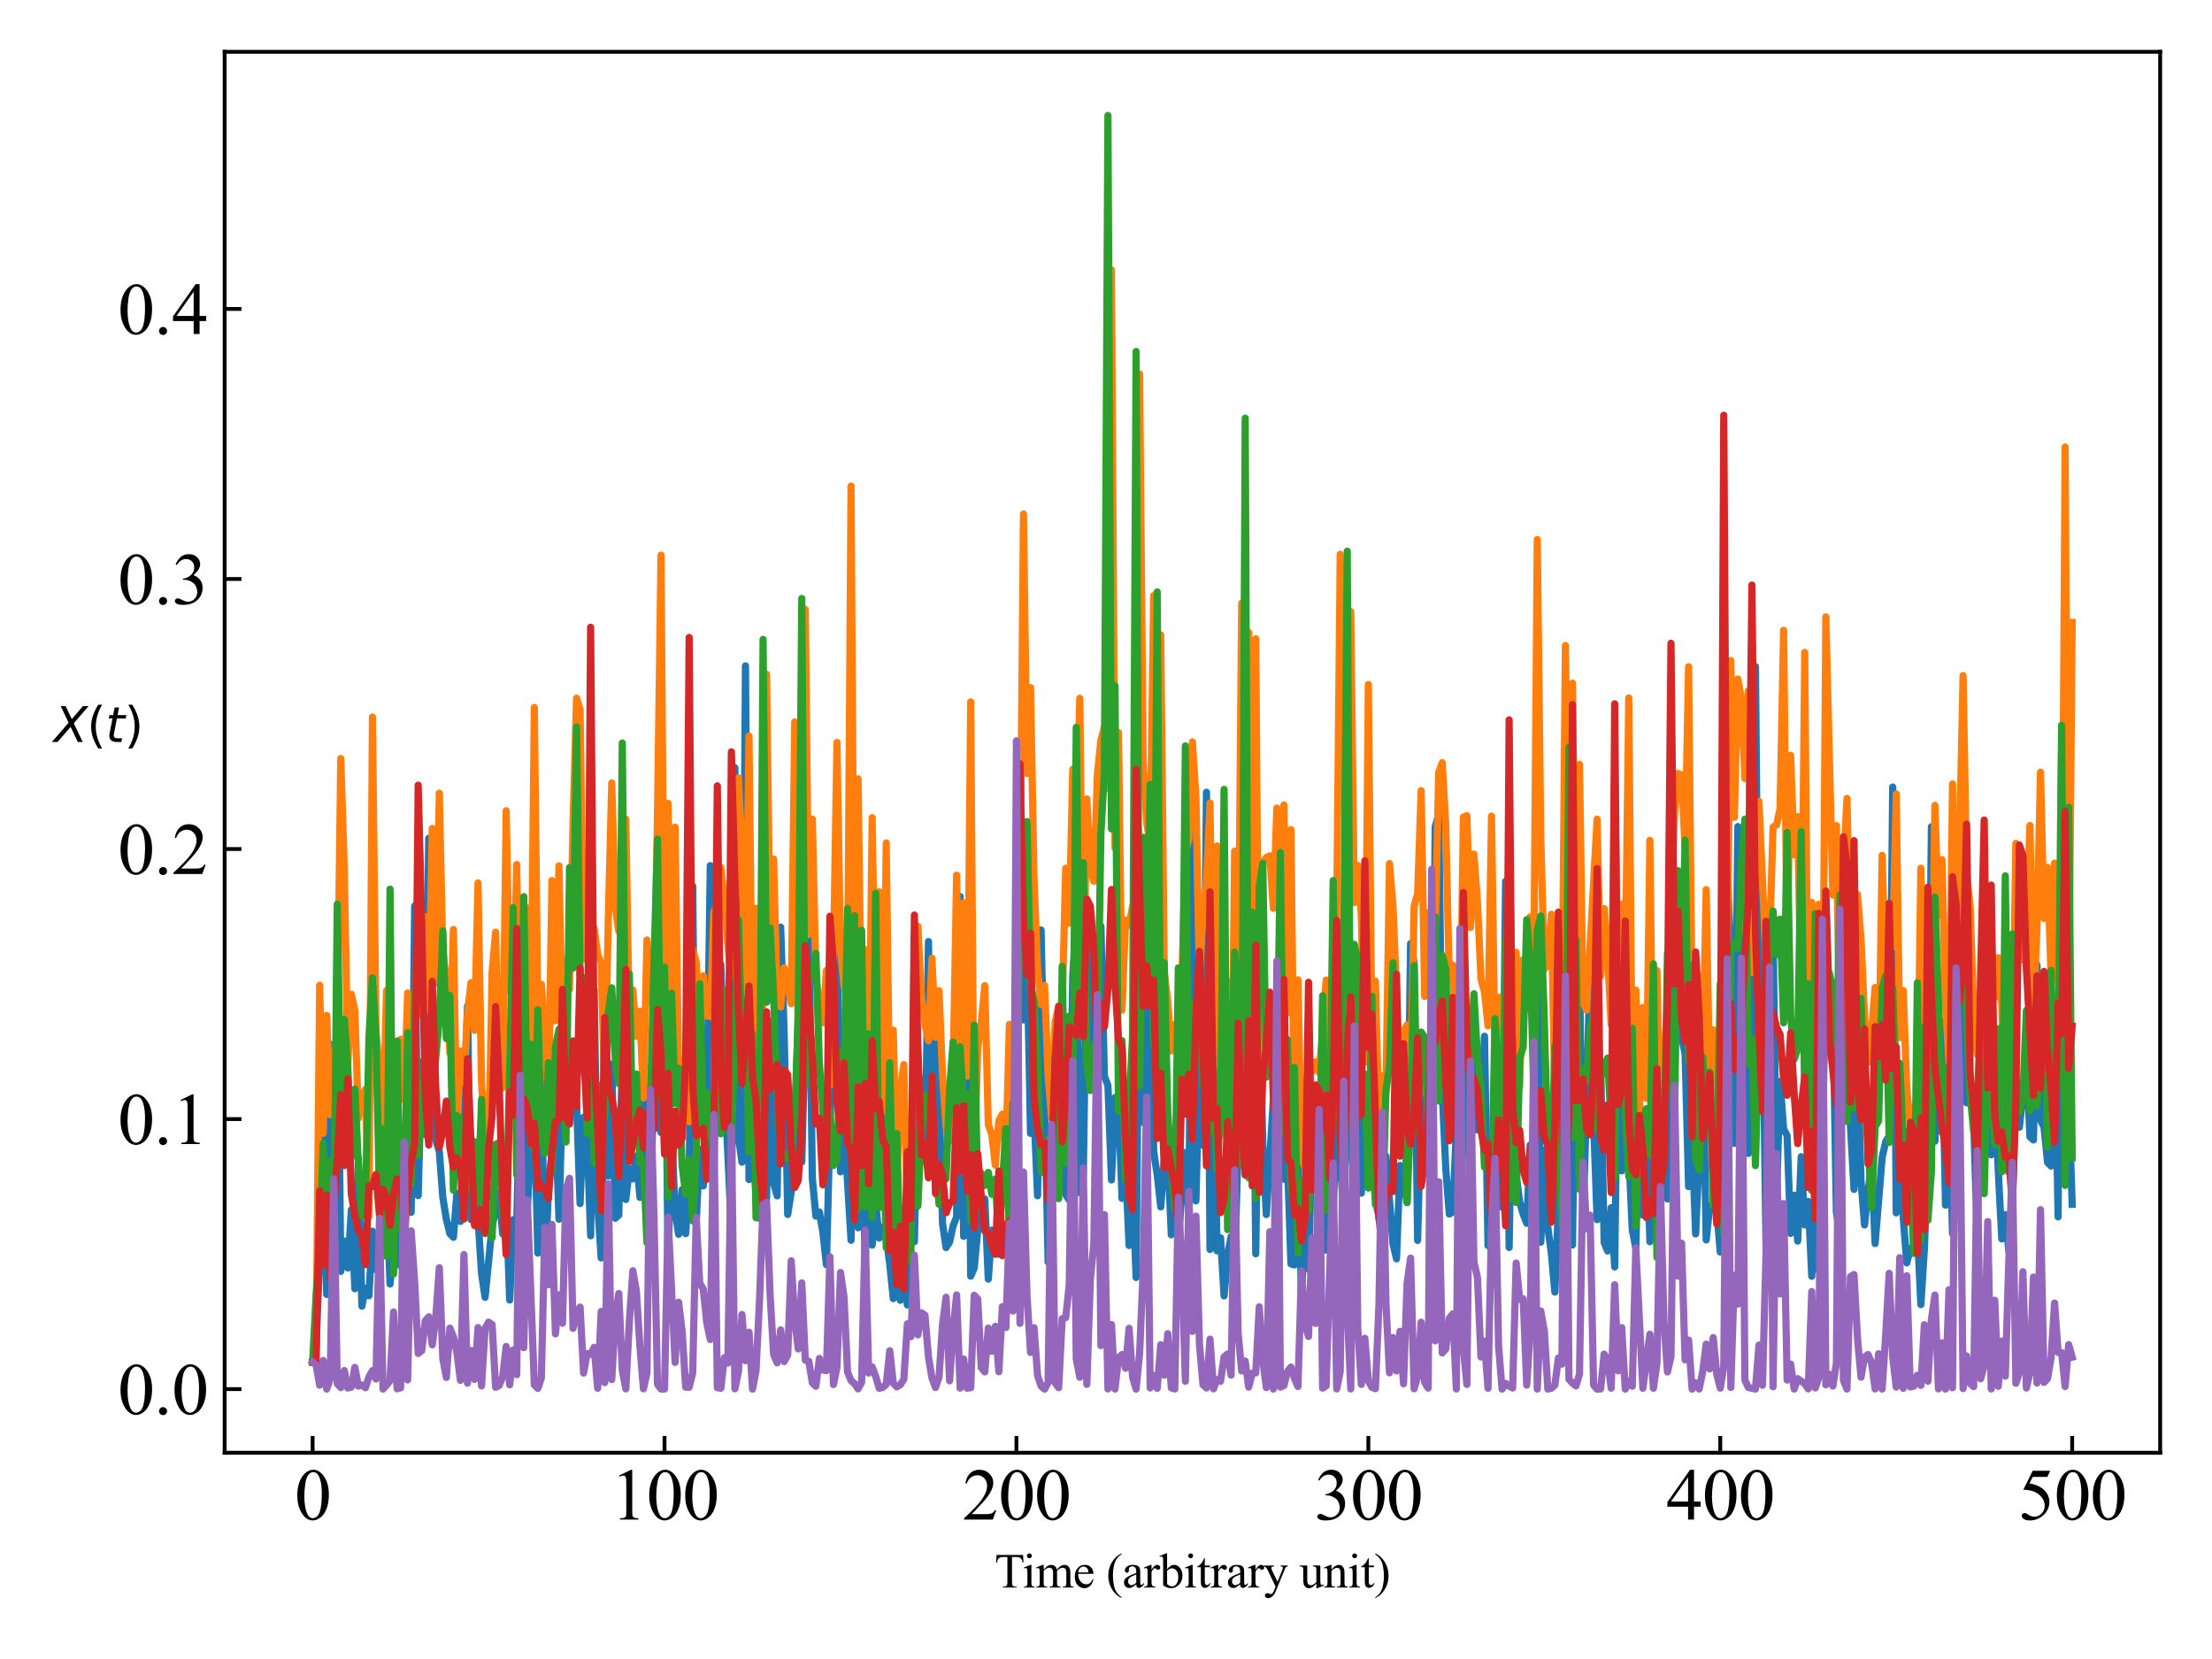 <?xml version="1.0" encoding="utf-8" standalone="no"?>
<!DOCTYPE svg PUBLIC "-//W3C//DTD SVG 1.1//EN"
  "http://www.w3.org/Graphics/SVG/1.1/DTD/svg11.dtd">
<svg xmlns:xlink="http://www.w3.org/1999/xlink" width="460.8pt" height="345.6pt" viewBox="0 0 460.8 345.6" xmlns="http://www.w3.org/2000/svg" version="1.1">
 <defs>
  <style type="text/css">*{stroke-linejoin: round; stroke-linecap: butt}</style>
 </defs>
 <g id="figure_1">
  <g id="patch_1">
   <path d="M 0 345.6 
L 460.8 345.6 
L 460.8 0 
L 0 0 
z
" style="fill: #ffffff"/>
  </g>
  <g id="axes_1">
   <g id="patch_2">
    <path d="M 46.798 302.64 
L 450 302.64 
L 450 10.8 
L 46.798 10.8 
z
" style="fill: #ffffff"/>
   </g>
   <g id="matplotlib.axis_1">
    <g id="xtick_1">
     <g id="line2d_1">
      <defs>
       <path id="mad79b36c65" d="M 0 0 
L 0 -3.5 
" style="stroke: #000000; stroke-width: 0.8"/>
      </defs>
      <g>
       <use xlink:href="#mad79b36c65" x="65.125" y="302.64" style="stroke: #000000; stroke-width: 0.8"/>
      </g>
     </g>
     <g id="text_1">
      <!-- 0 -->
      <g transform="translate(61.375 316.556) scale(0.15 -0.15)">
       <defs>
        <path id="TimesNewRomanPSMT-30" d="M 231 2094 
Q 231 2819 450 3342 
Q 669 3866 1031 4122 
Q 1313 4325 1613 4325 
Q 2100 4325 2488 3828 
Q 2972 3213 2972 2159 
Q 2972 1422 2759 906 
Q 2547 391 2217 158 
Q 1888 -75 1581 -75 
Q 975 -75 572 641 
Q 231 1244 231 2094 
z
M 844 2016 
Q 844 1141 1059 588 
Q 1238 122 1591 122 
Q 1759 122 1940 273 
Q 2122 425 2216 781 
Q 2359 1319 2359 2297 
Q 2359 3022 2209 3506 
Q 2097 3866 1919 4016 
Q 1791 4119 1609 4119 
Q 1397 4119 1231 3928 
Q 1006 3669 925 3112 
Q 844 2556 844 2016 
z
" transform="scale(0.016)"/>
       </defs>
       <use xlink:href="#TimesNewRomanPSMT-30"/>
      </g>
     </g>
    </g>
    <g id="xtick_2">
     <g id="line2d_2">
      <g>
       <use xlink:href="#mad79b36c65" x="138.434" y="302.64" style="stroke: #000000; stroke-width: 0.8"/>
      </g>
     </g>
     <g id="text_2">
      <!-- 100 -->
      <g transform="translate(127.184 316.556) scale(0.15 -0.15)">
       <defs>
        <path id="TimesNewRomanPSMT-31" d="M 750 3822 
L 1781 4325 
L 1884 4325 
L 1884 747 
Q 1884 391 1914 303 
Q 1944 216 2037 169 
Q 2131 122 2419 116 
L 2419 0 
L 825 0 
L 825 116 
Q 1125 122 1212 167 
Q 1300 213 1334 289 
Q 1369 366 1369 747 
L 1369 3034 
Q 1369 3497 1338 3628 
Q 1316 3728 1258 3775 
Q 1200 3822 1119 3822 
Q 1003 3822 797 3725 
L 750 3822 
z
" transform="scale(0.016)"/>
       </defs>
       <use xlink:href="#TimesNewRomanPSMT-31"/>
       <use xlink:href="#TimesNewRomanPSMT-30" x="50"/>
       <use xlink:href="#TimesNewRomanPSMT-30" x="100"/>
      </g>
     </g>
    </g>
    <g id="xtick_3">
     <g id="line2d_3">
      <g>
       <use xlink:href="#mad79b36c65" x="211.744" y="302.64" style="stroke: #000000; stroke-width: 0.8"/>
      </g>
     </g>
     <g id="text_3">
      <!-- 200 -->
      <g transform="translate(200.494 316.556) scale(0.15 -0.15)">
       <defs>
        <path id="TimesNewRomanPSMT-32" d="M 2934 816 
L 2638 0 
L 138 0 
L 138 116 
Q 1241 1122 1691 1759 
Q 2141 2397 2141 2925 
Q 2141 3328 1894 3587 
Q 1647 3847 1303 3847 
Q 991 3847 742 3664 
Q 494 3481 375 3128 
L 259 3128 
Q 338 3706 661 4015 
Q 984 4325 1469 4325 
Q 1984 4325 2329 3994 
Q 2675 3663 2675 3213 
Q 2675 2891 2525 2569 
Q 2294 2063 1775 1497 
Q 997 647 803 472 
L 1909 472 
Q 2247 472 2383 497 
Q 2519 522 2628 598 
Q 2738 675 2819 816 
L 2934 816 
z
" transform="scale(0.016)"/>
       </defs>
       <use xlink:href="#TimesNewRomanPSMT-32"/>
       <use xlink:href="#TimesNewRomanPSMT-30" x="50"/>
       <use xlink:href="#TimesNewRomanPSMT-30" x="100"/>
      </g>
     </g>
    </g>
    <g id="xtick_4">
     <g id="line2d_4">
      <g>
       <use xlink:href="#mad79b36c65" x="285.054" y="302.64" style="stroke: #000000; stroke-width: 0.8"/>
      </g>
     </g>
     <g id="text_4">
      <!-- 300 -->
      <g transform="translate(273.804 316.556) scale(0.15 -0.15)">
       <defs>
        <path id="TimesNewRomanPSMT-33" d="M 325 3431 
Q 506 3859 782 4092 
Q 1059 4325 1472 4325 
Q 1981 4325 2253 3994 
Q 2459 3747 2459 3466 
Q 2459 3003 1878 2509 
Q 2269 2356 2469 2072 
Q 2669 1788 2669 1403 
Q 2669 853 2319 450 
Q 1863 -75 997 -75 
Q 569 -75 414 31 
Q 259 138 259 259 
Q 259 350 332 419 
Q 406 488 509 488 
Q 588 488 669 463 
Q 722 447 909 348 
Q 1097 250 1169 231 
Q 1284 197 1416 197 
Q 1734 197 1970 444 
Q 2206 691 2206 1028 
Q 2206 1275 2097 1509 
Q 2016 1684 1919 1775 
Q 1784 1900 1550 2001 
Q 1316 2103 1072 2103 
L 972 2103 
L 972 2197 
Q 1219 2228 1467 2375 
Q 1716 2522 1828 2728 
Q 1941 2934 1941 3181 
Q 1941 3503 1739 3701 
Q 1538 3900 1238 3900 
Q 753 3900 428 3381 
L 325 3431 
z
" transform="scale(0.016)"/>
       </defs>
       <use xlink:href="#TimesNewRomanPSMT-33"/>
       <use xlink:href="#TimesNewRomanPSMT-30" x="50"/>
       <use xlink:href="#TimesNewRomanPSMT-30" x="100"/>
      </g>
     </g>
    </g>
    <g id="xtick_5">
     <g id="line2d_5">
      <g>
       <use xlink:href="#mad79b36c65" x="358.363" y="302.64" style="stroke: #000000; stroke-width: 0.8"/>
      </g>
     </g>
     <g id="text_5">
      <!-- 400 -->
      <g transform="translate(347.113 316.556) scale(0.15 -0.15)">
       <defs>
        <path id="TimesNewRomanPSMT-34" d="M 2978 1563 
L 2978 1119 
L 2409 1119 
L 2409 0 
L 1894 0 
L 1894 1119 
L 100 1119 
L 100 1519 
L 2066 4325 
L 2409 4325 
L 2409 1563 
L 2978 1563 
z
M 1894 1563 
L 1894 3666 
L 406 1563 
L 1894 1563 
z
" transform="scale(0.016)"/>
       </defs>
       <use xlink:href="#TimesNewRomanPSMT-34"/>
       <use xlink:href="#TimesNewRomanPSMT-30" x="50"/>
       <use xlink:href="#TimesNewRomanPSMT-30" x="100"/>
      </g>
     </g>
    </g>
    <g id="xtick_6">
     <g id="line2d_6">
      <g>
       <use xlink:href="#mad79b36c65" x="431.673" y="302.64" style="stroke: #000000; stroke-width: 0.8"/>
      </g>
     </g>
     <g id="text_6">
      <!-- 500 -->
      <g transform="translate(420.423 316.556) scale(0.15 -0.15)">
       <defs>
        <path id="TimesNewRomanPSMT-35" d="M 2778 4238 
L 2534 3706 
L 1259 3706 
L 981 3138 
Q 1809 3016 2294 2522 
Q 2709 2097 2709 1522 
Q 2709 1188 2573 903 
Q 2438 619 2231 419 
Q 2025 219 1772 97 
Q 1413 -75 1034 -75 
Q 653 -75 479 54 
Q 306 184 306 341 
Q 306 428 378 495 
Q 450 563 559 563 
Q 641 563 702 538 
Q 763 513 909 409 
Q 1144 247 1384 247 
Q 1750 247 2026 523 
Q 2303 800 2303 1197 
Q 2303 1581 2056 1914 
Q 1809 2247 1375 2428 
Q 1034 2569 447 2591 
L 1259 4238 
L 2778 4238 
z
" transform="scale(0.016)"/>
       </defs>
       <use xlink:href="#TimesNewRomanPSMT-35"/>
       <use xlink:href="#TimesNewRomanPSMT-30" x="50"/>
       <use xlink:href="#TimesNewRomanPSMT-30" x="100"/>
      </g>
     </g>
    </g>
    <g id="text_7">
     <!-- Time (arbitrary unit) -->
     <g transform="translate(207.203 330.708) scale(0.1 -0.1)">
      <defs>
       <path id="TimesNewRomanPSMT-54" d="M 3703 4238 
L 3750 3244 
L 3631 3244 
Q 3597 3506 3538 3619 
Q 3441 3800 3280 3886 
Q 3119 3972 2856 3972 
L 2259 3972 
L 2259 734 
Q 2259 344 2344 247 
Q 2463 116 2709 116 
L 2856 116 
L 2856 0 
L 1059 0 
L 1059 116 
L 1209 116 
Q 1478 116 1591 278 
Q 1659 378 1659 734 
L 1659 3972 
L 1150 3972 
Q 853 3972 728 3928 
Q 566 3869 450 3700 
Q 334 3531 313 3244 
L 194 3244 
L 244 4238 
L 3703 4238 
z
" transform="scale(0.016)"/>
       <path id="TimesNewRomanPSMT-69" d="M 928 4444 
Q 1059 4444 1151 4351 
Q 1244 4259 1244 4128 
Q 1244 3997 1151 3903 
Q 1059 3809 928 3809 
Q 797 3809 703 3903 
Q 609 3997 609 4128 
Q 609 4259 701 4351 
Q 794 4444 928 4444 
z
M 1188 2947 
L 1188 647 
Q 1188 378 1227 289 
Q 1266 200 1342 156 
Q 1419 113 1622 113 
L 1622 0 
L 231 0 
L 231 113 
Q 441 113 512 153 
Q 584 194 626 287 
Q 669 381 669 647 
L 669 1750 
Q 669 2216 641 2353 
Q 619 2453 572 2492 
Q 525 2531 444 2531 
Q 356 2531 231 2484 
L 188 2597 
L 1050 2947 
L 1188 2947 
z
" transform="scale(0.016)"/>
       <path id="TimesNewRomanPSMT-6d" d="M 1050 2338 
Q 1363 2650 1419 2697 
Q 1559 2816 1721 2881 
Q 1884 2947 2044 2947 
Q 2313 2947 2506 2790 
Q 2700 2634 2766 2338 
Q 3088 2713 3309 2830 
Q 3531 2947 3766 2947 
Q 3994 2947 4170 2830 
Q 4347 2713 4450 2447 
Q 4519 2266 4519 1878 
L 4519 647 
Q 4519 378 4559 278 
Q 4591 209 4675 161 
Q 4759 113 4950 113 
L 4950 0 
L 3538 0 
L 3538 113 
L 3597 113 
Q 3781 113 3884 184 
Q 3956 234 3988 344 
Q 4000 397 4000 647 
L 4000 1878 
Q 4000 2228 3916 2372 
Q 3794 2572 3525 2572 
Q 3359 2572 3192 2489 
Q 3025 2406 2788 2181 
L 2781 2147 
L 2788 2013 
L 2788 647 
Q 2788 353 2820 281 
Q 2853 209 2943 161 
Q 3034 113 3253 113 
L 3253 0 
L 1806 0 
L 1806 113 
Q 2044 113 2133 169 
Q 2222 225 2256 338 
Q 2272 391 2272 647 
L 2272 1878 
Q 2272 2228 2169 2381 
Q 2031 2581 1784 2581 
Q 1616 2581 1450 2491 
Q 1191 2353 1050 2181 
L 1050 647 
Q 1050 366 1089 281 
Q 1128 197 1204 155 
Q 1281 113 1516 113 
L 1516 0 
L 100 0 
L 100 113 
Q 297 113 375 155 
Q 453 197 493 289 
Q 534 381 534 647 
L 534 1741 
Q 534 2213 506 2350 
Q 484 2453 437 2492 
Q 391 2531 309 2531 
Q 222 2531 100 2484 
L 53 2597 
L 916 2947 
L 1050 2947 
L 1050 2338 
z
" transform="scale(0.016)"/>
       <path id="TimesNewRomanPSMT-65" d="M 681 1784 
Q 678 1147 991 784 
Q 1303 422 1725 422 
Q 2006 422 2214 576 
Q 2422 731 2563 1106 
L 2659 1044 
Q 2594 616 2278 264 
Q 1963 -88 1488 -88 
Q 972 -88 605 314 
Q 238 716 238 1394 
Q 238 2128 614 2539 
Q 991 2950 1559 2950 
Q 2041 2950 2350 2633 
Q 2659 2316 2659 1784 
L 681 1784 
z
M 681 1966 
L 2006 1966 
Q 1991 2241 1941 2353 
Q 1863 2528 1708 2628 
Q 1553 2728 1384 2728 
Q 1125 2728 920 2526 
Q 716 2325 681 1966 
z
" transform="scale(0.016)"/>
       <path id="TimesNewRomanPSMT-20" transform="scale(0.016)"/>
       <path id="TimesNewRomanPSMT-28" d="M 1988 -1253 
L 1988 -1369 
Q 1516 -1131 1200 -813 
Q 750 -359 506 256 
Q 263 872 263 1534 
Q 263 2503 741 3301 
Q 1219 4100 1988 4444 
L 1988 4313 
Q 1603 4100 1356 3731 
Q 1109 3363 987 2797 
Q 866 2231 866 1616 
Q 866 947 969 400 
Q 1050 -31 1165 -292 
Q 1281 -553 1476 -793 
Q 1672 -1034 1988 -1253 
z
" transform="scale(0.016)"/>
       <path id="TimesNewRomanPSMT-61" d="M 1822 413 
Q 1381 72 1269 19 
Q 1100 -59 909 -59 
Q 613 -59 420 144 
Q 228 347 228 678 
Q 228 888 322 1041 
Q 450 1253 767 1440 
Q 1084 1628 1822 1897 
L 1822 2009 
Q 1822 2438 1686 2597 
Q 1550 2756 1291 2756 
Q 1094 2756 978 2650 
Q 859 2544 859 2406 
L 866 2225 
Q 866 2081 792 2003 
Q 719 1925 600 1925 
Q 484 1925 411 2006 
Q 338 2088 338 2228 
Q 338 2497 613 2722 
Q 888 2947 1384 2947 
Q 1766 2947 2009 2819 
Q 2194 2722 2281 2516 
Q 2338 2381 2338 1966 
L 2338 994 
Q 2338 584 2353 492 
Q 2369 400 2405 369 
Q 2441 338 2488 338 
Q 2538 338 2575 359 
Q 2641 400 2828 588 
L 2828 413 
Q 2478 -56 2159 -56 
Q 2006 -56 1915 50 
Q 1825 156 1822 413 
z
M 1822 616 
L 1822 1706 
Q 1350 1519 1213 1441 
Q 966 1303 859 1153 
Q 753 1003 753 825 
Q 753 600 887 451 
Q 1022 303 1197 303 
Q 1434 303 1822 616 
z
" transform="scale(0.016)"/>
       <path id="TimesNewRomanPSMT-72" d="M 1038 2947 
L 1038 2303 
Q 1397 2947 1775 2947 
Q 1947 2947 2059 2842 
Q 2172 2738 2172 2600 
Q 2172 2478 2090 2393 
Q 2009 2309 1897 2309 
Q 1788 2309 1652 2417 
Q 1516 2525 1450 2525 
Q 1394 2525 1328 2463 
Q 1188 2334 1038 2041 
L 1038 669 
Q 1038 431 1097 309 
Q 1138 225 1241 169 
Q 1344 113 1538 113 
L 1538 0 
L 72 0 
L 72 113 
Q 291 113 397 181 
Q 475 231 506 341 
Q 522 394 522 644 
L 522 1753 
Q 522 2253 501 2348 
Q 481 2444 426 2487 
Q 372 2531 291 2531 
Q 194 2531 72 2484 
L 41 2597 
L 906 2947 
L 1038 2947 
z
" transform="scale(0.016)"/>
       <path id="TimesNewRomanPSMT-62" d="M 984 2369 
Q 1400 2947 1881 2947 
Q 2322 2947 2650 2570 
Q 2978 2194 2978 1541 
Q 2978 778 2472 313 
Q 2038 -88 1503 -88 
Q 1253 -88 995 3 
Q 738 94 469 275 
L 469 3241 
Q 469 3728 445 3840 
Q 422 3953 372 3993 
Q 322 4034 247 4034 
Q 159 4034 28 3984 
L -16 4094 
L 844 4444 
L 984 4444 
L 984 2369 
z
M 984 2169 
L 984 456 
Q 1144 300 1314 220 
Q 1484 141 1663 141 
Q 1947 141 2192 453 
Q 2438 766 2438 1363 
Q 2438 1913 2192 2208 
Q 1947 2503 1634 2503 
Q 1469 2503 1303 2419 
Q 1178 2356 984 2169 
z
" transform="scale(0.016)"/>
       <path id="TimesNewRomanPSMT-74" d="M 1031 3803 
L 1031 2863 
L 1700 2863 
L 1700 2644 
L 1031 2644 
L 1031 788 
Q 1031 509 1111 412 
Q 1191 316 1316 316 
Q 1419 316 1516 380 
Q 1613 444 1666 569 
L 1788 569 
Q 1678 263 1478 108 
Q 1278 -47 1066 -47 
Q 922 -47 784 33 
Q 647 113 581 261 
Q 516 409 516 719 
L 516 2644 
L 63 2644 
L 63 2747 
Q 234 2816 414 2980 
Q 594 3144 734 3369 
Q 806 3488 934 3803 
L 1031 3803 
z
" transform="scale(0.016)"/>
       <path id="TimesNewRomanPSMT-79" d="M 38 2863 
L 1372 2863 
L 1372 2747 
L 1306 2747 
Q 1166 2747 1095 2686 
Q 1025 2625 1025 2534 
Q 1025 2413 1128 2197 
L 1825 753 
L 2466 2334 
Q 2519 2463 2519 2588 
Q 2519 2644 2497 2672 
Q 2472 2706 2419 2726 
Q 2366 2747 2231 2747 
L 2231 2863 
L 3163 2863 
L 3163 2747 
Q 3047 2734 2984 2696 
Q 2922 2659 2847 2556 
Q 2819 2513 2741 2316 
L 1575 -541 
Q 1406 -956 1132 -1168 
Q 859 -1381 606 -1381 
Q 422 -1381 303 -1275 
Q 184 -1169 184 -1031 
Q 184 -900 270 -820 
Q 356 -741 506 -741 
Q 609 -741 788 -809 
Q 913 -856 944 -856 
Q 1038 -856 1148 -759 
Q 1259 -663 1372 -384 
L 1575 113 
L 547 2272 
Q 500 2369 397 2513 
Q 319 2622 269 2659 
Q 197 2709 38 2747 
L 38 2863 
z
" transform="scale(0.016)"/>
       <path id="TimesNewRomanPSMT-75" d="M 2709 2863 
L 2709 1128 
Q 2709 631 2732 520 
Q 2756 409 2807 365 
Q 2859 322 2928 322 
Q 3025 322 3147 375 
L 3191 266 
L 2334 -88 
L 2194 -88 
L 2194 519 
Q 1825 119 1631 15 
Q 1438 -88 1222 -88 
Q 981 -88 804 51 
Q 628 191 559 409 
Q 491 628 491 1028 
L 491 2306 
Q 491 2509 447 2587 
Q 403 2666 317 2708 
Q 231 2750 6 2747 
L 6 2863 
L 1009 2863 
L 1009 947 
Q 1009 547 1148 422 
Q 1288 297 1484 297 
Q 1619 297 1789 381 
Q 1959 466 2194 703 
L 2194 2325 
Q 2194 2569 2105 2655 
Q 2016 2741 1734 2747 
L 1734 2863 
L 2709 2863 
z
" transform="scale(0.016)"/>
       <path id="TimesNewRomanPSMT-6e" d="M 1034 2341 
Q 1538 2947 1994 2947 
Q 2228 2947 2397 2830 
Q 2566 2713 2666 2444 
Q 2734 2256 2734 1869 
L 2734 647 
Q 2734 375 2778 278 
Q 2813 200 2889 156 
Q 2966 113 3172 113 
L 3172 0 
L 1756 0 
L 1756 113 
L 1816 113 
Q 2016 113 2095 173 
Q 2175 234 2206 353 
Q 2219 400 2219 647 
L 2219 1819 
Q 2219 2209 2117 2386 
Q 2016 2563 1775 2563 
Q 1403 2563 1034 2156 
L 1034 647 
Q 1034 356 1069 288 
Q 1113 197 1189 155 
Q 1266 113 1500 113 
L 1500 0 
L 84 0 
L 84 113 
L 147 113 
Q 366 113 442 223 
Q 519 334 519 647 
L 519 1709 
Q 519 2225 495 2337 
Q 472 2450 423 2490 
Q 375 2531 294 2531 
Q 206 2531 84 2484 
L 38 2597 
L 900 2947 
L 1034 2947 
L 1034 2341 
z
" transform="scale(0.016)"/>
       <path id="TimesNewRomanPSMT-29" d="M 144 4313 
L 144 4444 
Q 619 4209 934 3891 
Q 1381 3434 1625 2820 
Q 1869 2206 1869 1541 
Q 1869 572 1392 -226 
Q 916 -1025 144 -1369 
L 144 -1253 
Q 528 -1038 776 -670 
Q 1025 -303 1145 264 
Q 1266 831 1266 1447 
Q 1266 2113 1163 2663 
Q 1084 3094 967 3353 
Q 850 3613 656 3853 
Q 463 4094 144 4313 
z
" transform="scale(0.016)"/>
      </defs>
      <use xlink:href="#TimesNewRomanPSMT-54"/>
      <use xlink:href="#TimesNewRomanPSMT-69" x="57.584"/>
      <use xlink:href="#TimesNewRomanPSMT-6d" x="85.367"/>
      <use xlink:href="#TimesNewRomanPSMT-65" x="163.15"/>
      <use xlink:href="#TimesNewRomanPSMT-20" x="207.535"/>
      <use xlink:href="#TimesNewRomanPSMT-28" x="232.535"/>
      <use xlink:href="#TimesNewRomanPSMT-61" x="265.836"/>
      <use xlink:href="#TimesNewRomanPSMT-72" x="310.221"/>
      <use xlink:href="#TimesNewRomanPSMT-62" x="343.521"/>
      <use xlink:href="#TimesNewRomanPSMT-69" x="393.521"/>
      <use xlink:href="#TimesNewRomanPSMT-74" x="421.305"/>
      <use xlink:href="#TimesNewRomanPSMT-72" x="449.088"/>
      <use xlink:href="#TimesNewRomanPSMT-61" x="482.389"/>
      <use xlink:href="#TimesNewRomanPSMT-72" x="526.773"/>
      <use xlink:href="#TimesNewRomanPSMT-79" x="560.074"/>
      <use xlink:href="#TimesNewRomanPSMT-20" x="610.074"/>
      <use xlink:href="#TimesNewRomanPSMT-75" x="635.074"/>
      <use xlink:href="#TimesNewRomanPSMT-6e" x="685.074"/>
      <use xlink:href="#TimesNewRomanPSMT-69" x="735.074"/>
      <use xlink:href="#TimesNewRomanPSMT-74" x="762.857"/>
      <use xlink:href="#TimesNewRomanPSMT-29" x="790.641"/>
     </g>
    </g>
   </g>
   <g id="matplotlib.axis_2">
    <g id="ytick_1">
     <g id="line2d_7">
      <defs>
       <path id="m1af6a17cba" d="M 0 0 
L 3.5 0 
" style="stroke: #000000; stroke-width: 0.8"/>
      </defs>
      <g>
       <use xlink:href="#m1af6a17cba" x="46.798" y="289.375" style="stroke: #000000; stroke-width: 0.8"/>
      </g>
     </g>
     <g id="text_8">
      <!-- 0.0 -->
      <g transform="translate(24.548 294.582) scale(0.15 -0.15)">
       <defs>
        <path id="TimesNewRomanPSMT-2e" d="M 800 606 
Q 947 606 1047 504 
Q 1147 403 1147 259 
Q 1147 116 1045 14 
Q 944 -88 800 -88 
Q 656 -88 554 14 
Q 453 116 453 259 
Q 453 406 554 506 
Q 656 606 800 606 
z
" transform="scale(0.016)"/>
       </defs>
       <use xlink:href="#TimesNewRomanPSMT-30"/>
       <use xlink:href="#TimesNewRomanPSMT-2e" x="50"/>
       <use xlink:href="#TimesNewRomanPSMT-30" x="75"/>
      </g>
     </g>
    </g>
    <g id="ytick_2">
     <g id="line2d_8">
      <g>
       <use xlink:href="#m1af6a17cba" x="46.798" y="233.122" style="stroke: #000000; stroke-width: 0.8"/>
      </g>
     </g>
     <g id="text_9">
      <!-- 0.1 -->
      <g transform="translate(24.548 238.329) scale(0.15 -0.15)">
       <use xlink:href="#TimesNewRomanPSMT-30"/>
       <use xlink:href="#TimesNewRomanPSMT-2e" x="50"/>
       <use xlink:href="#TimesNewRomanPSMT-31" x="75"/>
      </g>
     </g>
    </g>
    <g id="ytick_3">
     <g id="line2d_9">
      <g>
       <use xlink:href="#m1af6a17cba" x="46.798" y="176.869" style="stroke: #000000; stroke-width: 0.8"/>
      </g>
     </g>
     <g id="text_10">
      <!-- 0.2 -->
      <g transform="translate(24.548 182.076) scale(0.15 -0.15)">
       <use xlink:href="#TimesNewRomanPSMT-30"/>
       <use xlink:href="#TimesNewRomanPSMT-2e" x="50"/>
       <use xlink:href="#TimesNewRomanPSMT-32" x="75"/>
      </g>
     </g>
    </g>
    <g id="ytick_4">
     <g id="line2d_10">
      <g>
       <use xlink:href="#m1af6a17cba" x="46.798" y="120.616" style="stroke: #000000; stroke-width: 0.8"/>
      </g>
     </g>
     <g id="text_11">
      <!-- 0.3 -->
      <g transform="translate(24.548 125.823) scale(0.15 -0.15)">
       <use xlink:href="#TimesNewRomanPSMT-30"/>
       <use xlink:href="#TimesNewRomanPSMT-2e" x="50"/>
       <use xlink:href="#TimesNewRomanPSMT-33" x="75"/>
      </g>
     </g>
    </g>
    <g id="ytick_5">
     <g id="line2d_11">
      <g>
       <use xlink:href="#m1af6a17cba" x="46.798" y="64.363" style="stroke: #000000; stroke-width: 0.8"/>
      </g>
     </g>
     <g id="text_12">
      <!-- 0.4 -->
      <g transform="translate(24.548 69.57) scale(0.15 -0.15)">
       <use xlink:href="#TimesNewRomanPSMT-30"/>
       <use xlink:href="#TimesNewRomanPSMT-2e" x="50"/>
       <use xlink:href="#TimesNewRomanPSMT-34" x="75"/>
      </g>
     </g>
    </g>
    <g id="text_13">
     <!-- $X(t)$ -->
     <g transform="translate(11.248 154.581) scale(0.1 -0.1)">
      <defs>
       <path id="DejaVuSans-Oblique-58" d="M 878 4666 
L 1516 4666 
L 2316 2981 
L 3763 4666 
L 4500 4666 
L 2578 2438 
L 3738 0 
L 3103 0 
L 2163 1966 
L 459 0 
L -275 0 
L 1906 2509 
L 878 4666 
z
" transform="scale(0.016)"/>
       <path id="DejaVuSans-28" d="M 1984 4856 
Q 1566 4138 1362 3434 
Q 1159 2731 1159 2009 
Q 1159 1288 1364 580 
Q 1569 -128 1984 -844 
L 1484 -844 
Q 1016 -109 783 600 
Q 550 1309 550 2009 
Q 550 2706 781 3412 
Q 1013 4119 1484 4856 
L 1984 4856 
z
" transform="scale(0.016)"/>
       <path id="DejaVuSans-Oblique-74" d="M 2706 3500 
L 2619 3053 
L 1472 3053 
L 1100 1153 
Q 1081 1047 1072 975 
Q 1063 903 1063 863 
Q 1063 663 1183 572 
Q 1303 481 1569 481 
L 2150 481 
L 2053 0 
L 1503 0 
Q 991 0 739 200 
Q 488 400 488 806 
Q 488 878 497 964 
Q 506 1050 525 1153 
L 897 3053 
L 409 3053 
L 500 3500 
L 978 3500 
L 1172 4494 
L 1747 4494 
L 1556 3500 
L 2706 3500 
z
" transform="scale(0.016)"/>
       <path id="DejaVuSans-29" d="M 513 4856 
L 1013 4856 
Q 1481 4119 1714 3412 
Q 1947 2706 1947 2009 
Q 1947 1309 1714 600 
Q 1481 -109 1013 -844 
L 513 -844 
Q 928 -128 1133 580 
Q 1338 1288 1338 2009 
Q 1338 2731 1133 3434 
Q 928 4138 513 4856 
z
" transform="scale(0.016)"/>
      </defs>
      <use xlink:href="#DejaVuSans-Oblique-58" transform="translate(0 0.125)"/>
      <use xlink:href="#DejaVuSans-28" transform="translate(68.506 0.125)"/>
      <use xlink:href="#DejaVuSans-Oblique-74" transform="translate(107.52 0.125)"/>
      <use xlink:href="#DejaVuSans-29" transform="translate(146.729 0.125)"/>
     </g>
    </g>
   </g>
   <g id="line2d_12">
    <path d="M 65.125 283.749 
L 65.858 278.234 
L 66.591 263.438 
L 67.324 217.968 
L 68.057 269.653 
L 68.79 217.538 
L 69.524 272.075 
L 70.257 196.484 
L 70.99 264.846 
L 71.723 258.537 
L 72.456 264.135 
L 73.189 252.034 
L 73.922 268.468 
L 74.655 241.177 
L 75.388 272.102 
L 76.121 268.368 
L 76.854 269.925 
L 77.588 256.468 
L 78.321 264.497 
L 79.054 257.18 
L 79.787 252.788 
L 80.52 246.331 
L 81.253 267.483 
L 81.986 259.146 
L 82.719 243.425 
L 83.452 263.743 
L 84.185 249.798 
L 84.919 248.223 
L 85.652 252.545 
L 86.385 188.718 
L 87.118 249.066 
L 87.851 221.192 
L 88.584 231.728 
L 89.317 174.618 
L 90.05 234.528 
L 90.783 237.47 
L 91.516 239.861 
L 92.249 249.476 
L 92.983 254.009 
L 93.716 256.975 
L 94.449 257.752 
L 95.182 248.582 
L 95.915 254.446 
L 97.381 209.603 
L 98.114 254.053 
L 98.847 245.905 
L 99.58 253.759 
L 100.314 265.318 
L 101.047 270.258 
L 102.513 255.315 
L 103.246 252.364 
L 103.979 248.375 
L 104.712 257.01 
L 105.445 250.763 
L 106.178 270.818 
L 106.911 254.079 
L 107.644 254.782 
L 108.378 224.885 
L 109.111 226.635 
L 109.844 252.097 
L 110.577 238.077 
L 111.31 232.087 
L 112.043 261.049 
L 112.776 223.395 
L 113.509 266.495 
L 114.242 247.628 
L 115.709 232.706 
L 116.442 253.987 
L 117.175 227.448 
L 117.908 223.462 
L 118.641 226.616 
L 119.374 227.64 
L 120.107 229.931 
L 120.84 250.73 
L 121.573 232.756 
L 122.306 236.971 
L 123.039 257.437 
L 123.773 206.252 
L 124.506 250.869 
L 125.239 262.052 
L 125.972 223.577 
L 126.705 245.011 
L 127.438 221.677 
L 128.171 253.785 
L 128.904 253.112 
L 129.637 220.6 
L 130.37 249.867 
L 131.104 243.365 
L 131.837 245.589 
L 132.57 240.819 
L 133.303 249.435 
L 134.036 224.556 
L 135.502 256.119 
L 136.235 219.656 
L 136.968 205.842 
L 137.701 235.922 
L 138.434 192.984 
L 139.168 263.336 
L 139.901 235.57 
L 140.634 252.253 
L 141.367 257.117 
L 142.1 247.82 
L 142.833 256.981 
L 143.566 245.275 
L 144.299 184.577 
L 145.032 254.817 
L 145.765 239.404 
L 146.499 247.044 
L 147.232 231.485 
L 147.965 180.321 
L 148.698 194.781 
L 149.431 223.211 
L 150.164 200.883 
L 150.897 224.957 
L 152.363 256.2 
L 153.096 159.936 
L 153.829 236.732 
L 154.563 242.097 
L 155.296 138.712 
L 156.029 245.715 
L 156.762 237.898 
L 157.495 248.762 
L 158.228 253.811 
L 158.961 251.342 
L 159.694 249.714 
L 160.427 212.71 
L 161.16 246.452 
L 161.894 249.114 
L 162.627 193.14 
L 163.36 215.416 
L 164.093 252.999 
L 164.826 248.299 
L 165.559 237.962 
L 166.292 210.377 
L 167.025 242.048 
L 167.758 214.35 
L 168.491 191.513 
L 169.224 245.458 
L 169.958 253.339 
L 170.691 252.496 
L 171.424 256.713 
L 172.157 263.45 
L 173.623 206.705 
L 174.356 186.946 
L 175.089 244.116 
L 175.822 234.161 
L 177.289 258.374 
L 178.022 190.87 
L 178.755 255.762 
L 179.488 229.432 
L 180.221 263.061 
L 180.954 240.961 
L 181.687 259.37 
L 182.42 250.76 
L 183.153 257.911 
L 183.886 255.618 
L 184.619 257.832 
L 185.353 263.405 
L 186.086 270.533 
L 186.819 240.994 
L 187.552 270.881 
L 188.285 264.752 
L 189.018 271.85 
L 189.751 248.302 
L 190.484 258.659 
L 191.217 225.865 
L 191.95 224.834 
L 192.684 241.91 
L 193.417 196.14 
L 194.15 241.847 
L 194.883 209.468 
L 195.616 227.369 
L 196.349 254.882 
L 197.082 259.894 
L 197.815 258.719 
L 198.548 255.359 
L 199.281 253.499 
L 200.014 186.76 
L 200.748 257.55 
L 201.481 199.52 
L 202.214 265.848 
L 202.947 264.161 
L 203.68 256.248 
L 204.413 253.343 
L 205.146 249.773 
L 205.879 266.458 
L 206.612 256.254 
L 207.345 259.691 
L 208.079 261.288 
L 208.812 257.217 
L 209.545 257.693 
L 210.278 260.3 
L 211.011 251.188 
L 211.744 239.96 
L 212.477 158.85 
L 213.21 212.471 
L 213.943 198.699 
L 214.676 236.099 
L 215.409 231.881 
L 216.143 249.101 
L 216.876 193.738 
L 218.342 262.908 
L 219.075 238.574 
L 219.808 235.479 
L 220.541 210.648 
L 222.007 248.85 
L 222.74 250.01 
L 223.474 203.233 
L 224.207 192.274 
L 224.94 248.491 
L 225.673 244.477 
L 226.406 194.865 
L 227.139 217.74 
L 227.872 213.479 
L 228.605 205.829 
L 229.338 192.961 
L 230.071 224.214 
L 230.804 226.125 
L 231.538 245.806 
L 232.271 228.663 
L 233.004 229.707 
L 233.737 249.642 
L 234.47 242.617 
L 235.203 259.455 
L 235.936 246.637 
L 236.669 266.125 
L 237.402 186.444 
L 238.135 233.831 
L 238.869 226.127 
L 239.602 198.127 
L 240.335 239.952 
L 241.068 244.729 
L 241.801 251.422 
L 242.534 241.801 
L 243.267 239.992 
L 244 257.23 
L 244.733 248.625 
L 245.466 259.796 
L 246.199 247.401 
L 246.933 240.086 
L 247.666 253.646 
L 248.399 156.979 
L 249.132 250.177 
L 249.865 221.5 
L 250.598 238.572 
L 251.331 165.046 
L 252.064 260.283 
L 252.797 219.012 
L 253.53 260.569 
L 254.264 257.851 
L 254.997 269.956 
L 255.73 261.528 
L 256.463 257.595 
L 257.196 263.334 
L 257.929 238.531 
L 258.662 218.017 
L 259.395 243.124 
L 260.128 242.767 
L 260.861 188.432 
L 261.594 261.183 
L 262.328 209.437 
L 263.061 238.201 
L 263.794 253.009 
L 265.26 229.084 
L 265.993 257.935 
L 266.726 204.779 
L 267.459 245.671 
L 268.192 241.465 
L 268.925 263.292 
L 269.659 263.499 
L 270.392 240.764 
L 271.125 270.301 
L 271.858 253.338 
L 272.591 264.374 
L 273.324 236.4 
L 274.057 246.59 
L 274.79 244.422 
L 275.523 228.695 
L 276.256 260.422 
L 276.989 257.929 
L 277.723 252.21 
L 278.456 233.562 
L 279.189 240.419 
L 279.922 254.046 
L 280.655 227.885 
L 281.388 235.307 
L 282.121 247.294 
L 282.854 227.244 
L 283.587 248.56 
L 284.32 234.195 
L 285.054 225.964 
L 285.787 241.89 
L 286.52 249.92 
L 287.253 253.445 
L 287.986 260.453 
L 288.719 240.866 
L 290.185 259.09 
L 290.918 262.235 
L 291.651 242.786 
L 292.384 245.871 
L 293.118 250.536 
L 293.851 196.564 
L 294.584 200.698 
L 295.317 258.399 
L 296.05 229.774 
L 296.783 233.943 
L 297.516 223.122 
L 298.249 246.219 
L 298.982 172.241 
L 299.715 169.607 
L 300.449 227.695 
L 301.182 243.402 
L 301.915 252.914 
L 302.648 252.458 
L 303.381 235.333 
L 304.114 261.125 
L 304.847 199.799 
L 305.58 231.571 
L 306.313 247.571 
L 307.046 216.449 
L 307.779 235.361 
L 308.513 232.197 
L 309.246 215.871 
L 309.979 259.482 
L 310.712 259.541 
L 311.445 253.354 
L 312.178 242.927 
L 312.911 251.499 
L 313.644 183.599 
L 314.377 259.877 
L 315.11 218.723 
L 315.844 244.764 
L 316.577 250.381 
L 317.31 252.935 
L 318.043 254.836 
L 318.776 238.527 
L 319.509 258.089 
L 320.242 192.09 
L 320.975 258.759 
L 321.708 239.583 
L 322.441 255.729 
L 323.175 261.075 
L 323.908 269.171 
L 324.641 251.64 
L 325.374 226.952 
L 326.107 252.454 
L 326.84 214.651 
L 327.573 259.353 
L 328.306 207.279 
L 329.039 202.017 
L 329.772 254.174 
L 330.505 229.946 
L 331.239 200.834 
L 331.972 233.767 
L 332.705 254.081 
L 333.438 220.938 
L 334.171 258.852 
L 334.904 260.608 
L 335.637 251.584 
L 336.37 263.915 
L 337.103 207.104 
L 337.836 243.906 
L 338.57 220.558 
L 339.303 240.292 
L 340.036 256.257 
L 340.769 260.021 
L 341.502 230.324 
L 342.235 253.127 
L 342.968 233.124 
L 343.701 258.671 
L 344.434 251.324 
L 345.167 252.623 
L 345.9 250.985 
L 346.634 230.957 
L 347.367 249.773 
L 348.1 199.856 
L 348.833 191.216 
L 349.566 212.641 
L 351.032 219.474 
L 351.765 247.19 
L 352.498 237.569 
L 353.231 257.041 
L 353.965 240.621 
L 354.698 216.619 
L 355.431 258.301 
L 356.164 251.267 
L 356.897 252.04 
L 357.63 252.12 
L 358.363 260.821 
L 359.096 257.383 
L 359.829 180.322 
L 360.562 200.936 
L 361.295 238.182 
L 362.029 172.191 
L 362.762 229.179 
L 363.495 205.29 
L 364.228 240.272 
L 364.961 235.6 
L 365.694 138.859 
L 366.427 217.933 
L 367.16 206.254 
L 367.893 259.315 
L 369.36 194.366 
L 370.093 248.766 
L 370.826 225.304 
L 371.559 235.181 
L 372.292 236.595 
L 373.025 256.944 
L 373.758 248.982 
L 374.491 258.54 
L 375.224 240.955 
L 375.957 255.174 
L 376.69 250.289 
L 377.424 265.876 
L 378.157 247.543 
L 378.89 264.666 
L 379.623 237.009 
L 380.356 187.535 
L 381.089 208.433 
L 381.822 210.356 
L 382.555 252.534 
L 383.288 256.904 
L 384.021 190.631 
L 384.755 215.245 
L 385.488 234.504 
L 386.221 247.769 
L 386.954 220.029 
L 387.687 246.111 
L 388.42 255.179 
L 389.153 248.078 
L 389.886 242.603 
L 390.619 259.051 
L 392.085 241.095 
L 392.819 237.869 
L 393.552 236.674 
L 394.285 163.949 
L 395.018 252.659 
L 395.751 226.888 
L 396.484 253.723 
L 397.217 263.08 
L 397.95 260.178 
L 398.683 259.497 
L 399.416 256.099 
L 400.15 271.767 
L 400.883 260.149 
L 401.616 240.097 
L 402.349 172.231 
L 403.082 237.731 
L 403.815 211.765 
L 404.548 214.582 
L 405.281 251.057 
L 406.014 228.68 
L 406.747 256.999 
L 407.48 230.869 
L 408.214 191.567 
L 408.947 214.901 
L 409.68 229.736 
L 410.413 226.785 
L 411.146 233.436 
L 411.879 256.722 
L 412.612 229.925 
L 413.345 243.057 
L 414.078 227.287 
L 414.811 240.564 
L 415.545 226.23 
L 416.278 244.012 
L 417.011 258.098 
L 417.744 253.032 
L 418.477 260.591 
L 419.21 251.372 
L 419.943 224.581 
L 420.676 234.819 
L 422.142 221.007 
L 422.875 236.821 
L 423.609 237.473 
L 424.342 201.017 
L 425.075 233.319 
L 425.808 234.801 
L 426.541 242.149 
L 427.274 242.911 
L 428.007 213.194 
L 428.74 253.502 
L 429.473 157.929 
L 430.206 238.704 
L 430.94 228.597 
L 431.673 250.868 
L 431.673 250.868 
" clip-path="url(#pba26bbcec5)" style="fill: none; stroke: #1f77b4; stroke-width: 1.5; stroke-linecap: square"/>
   </g>
   <g id="line2d_13">
    <path d="M 65.125 283.749 
L 65.858 280.889 
L 66.591 205.246 
L 67.324 236.095 
L 68.057 211.524 
L 68.79 232.215 
L 69.524 221.45 
L 70.257 214.767 
L 70.99 158.011 
L 71.723 181.009 
L 72.456 221.804 
L 73.189 207.122 
L 73.922 210.501 
L 74.655 233.01 
L 75.388 228.27 
L 76.121 226.954 
L 76.854 253.402 
L 77.588 149.386 
L 78.321 214.425 
L 79.054 223.283 
L 79.787 234.583 
L 80.52 206.365 
L 81.253 243.877 
L 81.986 217.187 
L 82.719 225.627 
L 83.452 216.499 
L 84.185 229.155 
L 84.919 206.864 
L 85.652 211.921 
L 86.385 225.942 
L 87.118 178.573 
L 87.851 211.391 
L 88.584 190.959 
L 89.317 210.569 
L 90.05 172.585 
L 90.783 204.832 
L 91.516 165.237 
L 92.249 198.352 
L 92.983 204.321 
L 93.716 219.39 
L 94.449 193.631 
L 95.182 236.64 
L 95.915 218.954 
L 96.648 225.502 
L 97.381 211.137 
L 98.114 204.719 
L 98.847 214.646 
L 99.58 183.936 
L 100.314 225.526 
L 101.047 237.569 
L 101.78 241.973 
L 102.513 202.531 
L 103.246 194.195 
L 103.979 224.498 
L 104.712 226.615 
L 105.445 168.89 
L 106.178 205.75 
L 106.911 208.34 
L 107.644 180.092 
L 108.378 224.572 
L 109.111 190.44 
L 109.844 189.159 
L 110.577 217.063 
L 111.31 147.383 
L 112.043 211.298 
L 112.776 205.05 
L 113.509 215.987 
L 114.242 230.806 
L 114.975 183.432 
L 115.709 212.659 
L 116.442 180.361 
L 117.175 215.028 
L 117.908 199.992 
L 118.641 206.108 
L 119.374 171.291 
L 120.107 145.438 
L 120.84 147.778 
L 121.573 199.726 
L 122.306 198.775 
L 123.039 203.891 
L 123.773 193.377 
L 124.506 198.827 
L 125.239 200.666 
L 125.972 227.832 
L 126.705 191.984 
L 127.438 163.098 
L 128.171 188.874 
L 128.904 194.018 
L 129.637 194.064 
L 130.37 170.659 
L 131.104 214.147 
L 131.837 206.247 
L 132.57 215.91 
L 133.303 210.647 
L 134.036 228.728 
L 134.769 195.803 
L 135.502 204.898 
L 136.235 211.706 
L 136.968 169.861 
L 137.701 115.636 
L 138.434 212.544 
L 139.168 167.358 
L 139.901 210.837 
L 140.634 172.293 
L 141.367 223.519 
L 142.1 220.706 
L 143.566 233.667 
L 144.299 197.724 
L 145.032 200.427 
L 145.765 217.25 
L 146.499 203.261 
L 147.232 211.615 
L 147.965 211.752 
L 148.698 190.08 
L 149.431 187.999 
L 150.164 180.684 
L 150.897 187.436 
L 151.63 196.91 
L 152.363 203.683 
L 153.096 191.454 
L 153.829 162.057 
L 154.563 176.936 
L 155.296 210.497 
L 156.029 153.335 
L 156.762 218.356 
L 157.495 189.222 
L 158.228 234.295 
L 158.961 204.855 
L 159.694 140.454 
L 160.427 197.014 
L 161.16 178.958 
L 161.894 207.886 
L 162.627 209.761 
L 163.36 201.611 
L 164.826 209.077 
L 165.559 150.402 
L 166.292 218.448 
L 167.025 188.747 
L 167.758 126.959 
L 168.491 194.694 
L 169.224 170.627 
L 169.958 203.044 
L 170.691 209.501 
L 171.424 213.061 
L 172.157 202.171 
L 172.89 226.054 
L 173.623 199.899 
L 174.356 154.649 
L 175.089 197.811 
L 175.822 205.282 
L 176.555 208.455 
L 177.289 101.259 
L 178.022 215.991 
L 178.755 162.241 
L 179.488 215.845 
L 180.221 197.834 
L 180.954 232.982 
L 181.687 170.335 
L 182.42 216.671 
L 183.153 185.771 
L 183.886 234.827 
L 184.619 175.596 
L 185.353 230.585 
L 186.086 214.595 
L 186.819 245.522 
L 187.552 227.432 
L 188.285 221.772 
L 189.018 253.591 
L 189.751 242.826 
L 190.484 243.623 
L 191.217 192.97 
L 191.95 207.561 
L 192.684 213.305 
L 193.417 216.793 
L 194.15 199.61 
L 194.883 216.065 
L 195.616 206.38 
L 196.349 224.085 
L 197.082 234.729 
L 197.815 237.784 
L 198.548 223.212 
L 199.281 182.293 
L 200.014 220.854 
L 200.748 188.063 
L 201.481 224.181 
L 202.214 146.234 
L 202.947 243.525 
L 203.68 218.418 
L 204.413 213.111 
L 205.146 205.334 
L 205.879 234.2 
L 206.612 236.386 
L 207.345 242.746 
L 208.079 233.448 
L 208.812 232.097 
L 209.545 240.365 
L 210.278 213.406 
L 211.011 233.951 
L 211.744 216.372 
L 212.477 187.727 
L 213.21 107.08 
L 213.943 161.106 
L 214.676 143.24 
L 215.409 183.062 
L 216.143 201.721 
L 216.876 209.279 
L 217.609 205.309 
L 218.342 224.046 
L 219.075 232.934 
L 219.808 212.905 
L 220.541 209.57 
L 221.274 210.106 
L 222.007 180.873 
L 222.74 192.315 
L 223.474 160.238 
L 224.207 174.637 
L 224.94 145.465 
L 225.673 210.822 
L 226.406 166.435 
L 227.139 180.811 
L 227.872 183.585 
L 228.605 161.394 
L 229.338 154.169 
L 230.071 151.438 
L 230.804 164.228 
L 231.538 56.22 
L 232.271 176.636 
L 233.004 152.608 
L 233.737 210.394 
L 234.47 191.682 
L 235.203 192.734 
L 235.936 188.81 
L 236.669 190.68 
L 237.402 77.907 
L 238.135 158.498 
L 238.869 171.238 
L 239.602 175.96 
L 240.335 124.066 
L 241.068 206.818 
L 241.801 132.269 
L 242.534 202.554 
L 243.267 208.664 
L 244 218.927 
L 244.733 213.442 
L 245.466 216.168 
L 246.199 204.617 
L 246.933 177.63 
L 247.666 174.774 
L 248.399 154.549 
L 249.132 166.118 
L 249.865 204.179 
L 250.598 190.359 
L 251.331 183.669 
L 252.064 167.258 
L 252.797 219.463 
L 253.53 176.245 
L 254.264 236.358 
L 254.997 233.685 
L 255.73 204.3 
L 256.463 243.014 
L 257.196 177.312 
L 257.929 208.659 
L 258.662 125.676 
L 259.395 211.38 
L 260.128 131.755 
L 260.861 221.905 
L 261.594 133.069 
L 262.328 230.505 
L 263.061 179.732 
L 263.794 178.627 
L 264.527 178.286 
L 265.26 189.215 
L 265.993 168.336 
L 266.726 196.963 
L 267.459 167.695 
L 268.192 211.008 
L 268.925 172.812 
L 269.659 236.46 
L 270.392 204.102 
L 271.125 241.357 
L 271.858 243.211 
L 272.591 219.779 
L 273.324 223.24 
L 274.057 221.195 
L 274.79 223.388 
L 275.523 215.26 
L 276.256 204.167 
L 276.989 240.824 
L 277.723 220.844 
L 278.456 190.316 
L 279.189 115.462 
L 279.922 152.401 
L 280.655 199.712 
L 281.388 127.416 
L 282.121 188.027 
L 282.854 180.282 
L 283.587 190.785 
L 284.32 221.333 
L 285.054 142.596 
L 285.787 215.965 
L 286.52 204.387 
L 287.253 232.958 
L 287.986 224.142 
L 288.719 227.506 
L 289.452 179.897 
L 290.185 188.732 
L 291.651 224.432 
L 292.384 214.804 
L 293.118 213.506 
L 293.851 228.411 
L 294.584 188.772 
L 295.317 186.194 
L 296.05 164.711 
L 296.783 207.572 
L 297.516 190.141 
L 298.249 201.081 
L 298.982 194.035 
L 299.715 160.889 
L 300.449 158.885 
L 301.182 172.062 
L 301.915 204.279 
L 302.648 201.056 
L 303.381 218.258 
L 304.114 220.225 
L 304.847 170.218 
L 305.58 169.931 
L 306.313 193.216 
L 307.046 177.924 
L 307.779 187.809 
L 308.513 203.961 
L 309.246 206.66 
L 309.979 213.68 
L 310.712 170.011 
L 311.445 220.509 
L 312.178 207.738 
L 312.911 217.037 
L 313.644 219.29 
L 314.377 172.904 
L 315.11 215.843 
L 315.844 198.373 
L 316.577 226.428 
L 317.31 199.927 
L 318.043 210.285 
L 318.776 191.012 
L 319.509 203.646 
L 320.242 112.382 
L 320.975 174.377 
L 321.708 201.879 
L 322.441 201.014 
L 323.175 190.462 
L 323.908 228.247 
L 324.641 226.875 
L 325.374 215.215 
L 326.107 134.474 
L 326.84 186.648 
L 327.573 142.309 
L 328.306 208.26 
L 329.039 159.224 
L 329.772 208.853 
L 330.505 210.442 
L 332.705 170.647 
L 333.438 203.385 
L 334.171 189.271 
L 334.904 198.958 
L 335.637 213.442 
L 336.37 162.028 
L 337.103 211.711 
L 337.836 188.333 
L 338.57 203.15 
L 339.303 145.386 
L 340.036 226.563 
L 340.769 206.237 
L 341.502 231.192 
L 342.235 209.872 
L 342.968 228.808 
L 343.701 175.059 
L 344.434 236.038 
L 345.167 202.165 
L 345.9 234.958 
L 347.367 208.774 
L 348.833 169.369 
L 349.566 161.131 
L 350.299 161.424 
L 351.032 176.7 
L 351.765 138.892 
L 352.498 210.125 
L 353.231 202.599 
L 353.965 203.5 
L 354.698 220.725 
L 355.431 185.315 
L 356.164 226.548 
L 356.897 214.542 
L 357.63 235.763 
L 358.363 233.698 
L 359.829 197.533 
L 360.562 137.598 
L 361.295 170.249 
L 362.029 141.452 
L 362.762 145.547 
L 363.495 162.173 
L 364.228 143.887 
L 364.961 202.609 
L 365.694 176.735 
L 366.427 166.935 
L 367.893 199.962 
L 368.626 196.533 
L 369.36 172.3 
L 370.093 171.831 
L 370.826 168.405 
L 371.559 131.323 
L 372.292 198.135 
L 373.025 157.352 
L 373.758 178.073 
L 374.491 170.099 
L 375.224 211.552 
L 375.957 135.907 
L 376.69 223.592 
L 377.424 187.987 
L 378.157 229.723 
L 378.89 188.371 
L 379.623 229.607 
L 380.356 128.506 
L 381.822 186.43 
L 382.555 171.983 
L 383.288 220.946 
L 384.021 180.947 
L 384.755 166.326 
L 385.488 196.939 
L 386.221 209.667 
L 386.954 186.336 
L 387.687 195.671 
L 388.42 211.8 
L 389.153 221.26 
L 389.886 214.851 
L 390.619 205.702 
L 391.352 225.287 
L 392.085 178.183 
L 392.819 204.281 
L 393.552 189.324 
L 394.285 197.237 
L 395.018 165.393 
L 395.751 216.156 
L 396.484 206.337 
L 397.217 226.783 
L 397.95 234.528 
L 398.683 237.533 
L 399.416 232.909 
L 400.15 180.857 
L 400.883 247.221 
L 401.616 211.61 
L 402.349 214.609 
L 403.082 167.771 
L 403.815 190.665 
L 404.548 179.084 
L 405.281 209.099 
L 406.014 221.753 
L 406.747 163.313 
L 407.48 209.72 
L 408.947 140.736 
L 409.68 181.97 
L 410.413 188.702 
L 411.146 210.493 
L 411.879 219.682 
L 412.612 211.142 
L 413.345 197.783 
L 414.078 210.626 
L 414.811 196.195 
L 415.545 207.818 
L 416.278 199.51 
L 417.011 209.354 
L 417.744 233.766 
L 418.477 198.86 
L 419.21 222.025 
L 419.943 175.682 
L 420.676 197.381 
L 421.409 200.001 
L 422.142 192.935 
L 422.875 171.962 
L 423.609 211.108 
L 424.342 193.107 
L 425.075 160.852 
L 425.808 191.327 
L 426.541 180.7 
L 427.274 203.57 
L 428.007 179.799 
L 428.74 203.878 
L 429.473 212.282 
L 430.206 93.117 
L 430.94 212.576 
L 431.673 129.646 
L 431.673 129.646 
" clip-path="url(#pba26bbcec5)" style="fill: none; stroke: #ff7f0e; stroke-width: 1.5; stroke-linecap: square"/>
   </g>
   <g id="line2d_14">
    <path d="M 65.125 283.749 
L 65.858 269.627 
L 66.591 259.705 
L 67.324 238.181 
L 68.057 259.396 
L 68.79 241.725 
L 69.524 259.711 
L 70.257 188.364 
L 70.99 228.927 
L 71.723 212.344 
L 72.456 222.278 
L 73.189 241.046 
L 73.922 226.87 
L 74.655 242.509 
L 75.388 253.312 
L 76.121 251.631 
L 76.854 216.076 
L 77.588 203.675 
L 78.321 216.465 
L 79.054 249.068 
L 79.787 235.147 
L 80.52 261.746 
L 81.253 185.219 
L 81.986 265.381 
L 82.719 216.874 
L 83.452 256.126 
L 84.185 252.789 
L 84.919 215.133 
L 85.652 246.509 
L 86.385 206.218 
L 87.118 240.68 
L 87.851 225.516 
L 88.584 236.401 
L 90.05 228.352 
L 91.516 212.215 
L 92.249 193.92 
L 92.983 216.348 
L 93.716 207.336 
L 94.449 247.926 
L 95.182 232.415 
L 95.915 232.864 
L 96.648 252.43 
L 97.381 234.875 
L 98.114 247.685 
L 98.847 237.831 
L 99.58 250.438 
L 100.314 229.031 
L 101.047 256.979 
L 101.78 254.641 
L 102.513 257.852 
L 103.246 238.391 
L 103.979 238.038 
L 104.712 252.802 
L 105.445 255.447 
L 106.911 189.09 
L 107.644 244.766 
L 108.378 226.065 
L 109.111 186.781 
L 109.844 231.898 
L 110.577 217.517 
L 111.31 239.371 
L 112.043 210.359 
L 112.776 237.216 
L 113.509 240.207 
L 114.242 221.376 
L 114.975 244.2 
L 115.709 218.134 
L 116.442 214.429 
L 117.175 224.747 
L 117.908 237.895 
L 118.641 180.735 
L 119.374 201.663 
L 120.107 151.449 
L 120.84 203.099 
L 121.573 203.822 
L 122.306 236.115 
L 123.039 223.472 
L 123.773 242.253 
L 125.239 225.988 
L 125.972 232.893 
L 126.705 211.108 
L 127.438 205.781 
L 128.171 220.618 
L 128.904 225.72 
L 129.637 154.782 
L 130.37 226.747 
L 131.104 202.886 
L 131.837 237.652 
L 132.57 223.734 
L 133.303 242.131 
L 134.036 241.615 
L 134.769 258.881 
L 136.235 200.681 
L 136.968 174.792 
L 137.701 228.396 
L 138.434 201.455 
L 139.168 249.345 
L 139.901 206.886 
L 140.634 229.88 
L 141.367 222.518 
L 142.1 242.857 
L 142.833 248.776 
L 143.566 241.599 
L 144.299 254.328 
L 145.032 240.585 
L 145.765 204.906 
L 146.499 233.977 
L 147.232 227.597 
L 147.965 242.987 
L 148.698 245.394 
L 149.431 210.041 
L 150.164 236.192 
L 150.897 206.372 
L 151.63 232.76 
L 152.363 238.092 
L 153.096 217.213 
L 153.829 191.595 
L 154.563 219.012 
L 155.296 208.581 
L 156.029 239.991 
L 156.762 215.31 
L 157.495 253.682 
L 158.228 237.363 
L 158.961 133.196 
L 159.694 208.788 
L 160.427 193.283 
L 161.16 207.347 
L 161.894 227.335 
L 162.627 241.908 
L 163.36 240.373 
L 164.093 241.269 
L 164.826 240.54 
L 165.559 232.143 
L 166.292 212.462 
L 167.025 124.676 
L 167.758 225.999 
L 168.491 203.855 
L 169.224 203.861 
L 169.958 198.599 
L 170.691 221.714 
L 172.157 240.953 
L 172.89 231.423 
L 173.623 242.795 
L 174.356 241.737 
L 175.089 219.016 
L 175.822 227.084 
L 176.555 189.234 
L 177.289 239.605 
L 178.022 190.761 
L 178.755 251.865 
L 179.488 193.792 
L 180.221 251.475 
L 180.954 215.342 
L 181.687 253.615 
L 182.42 186.102 
L 183.153 251.607 
L 183.886 232.794 
L 184.619 259.901 
L 185.353 221.398 
L 186.086 255.33 
L 186.819 236.149 
L 187.552 263.619 
L 188.285 256.781 
L 189.018 247.095 
L 189.751 262.858 
L 190.484 194.892 
L 191.217 251.225 
L 191.95 234.185 
L 192.684 228.118 
L 193.417 230.614 
L 194.15 244.816 
L 194.883 242.976 
L 195.616 250.873 
L 196.349 244.495 
L 197.082 245.579 
L 197.815 227.103 
L 198.548 217.09 
L 199.281 234.783 
L 200.014 218.041 
L 200.748 230.751 
L 201.481 227.81 
L 202.214 254.202 
L 202.947 213.553 
L 203.68 248.051 
L 204.413 244.43 
L 205.146 246.955 
L 205.879 244.232 
L 206.612 248.797 
L 207.345 245.631 
L 208.079 258.705 
L 209.545 235.085 
L 210.278 257.527 
L 211.011 229.818 
L 211.744 248.528 
L 212.477 177.628 
L 213.21 181.053 
L 213.943 171.151 
L 214.676 205.062 
L 215.409 208.589 
L 216.143 221.511 
L 216.876 244.101 
L 217.609 244.311 
L 218.342 237.331 
L 219.075 253.134 
L 219.808 220.198 
L 220.541 249.701 
L 221.274 201.313 
L 222.007 242.289 
L 222.74 211.709 
L 223.474 227.757 
L 224.207 151.523 
L 224.94 215.816 
L 225.673 179.723 
L 226.406 221.734 
L 227.139 227.175 
L 227.872 217.559 
L 228.605 218.837 
L 229.338 173.555 
L 230.071 160.805 
L 230.804 24.065 
L 231.538 172.669 
L 232.271 142.854 
L 233.004 231.505 
L 233.737 216.783 
L 234.47 245.718 
L 235.936 215.728 
L 236.669 73.216 
L 237.402 226.326 
L 238.135 174.42 
L 238.869 204.143 
L 239.602 163.4 
L 240.335 217.879 
L 241.068 123.309 
L 241.801 227.586 
L 242.534 200.562 
L 243.267 231.741 
L 244 243.231 
L 244.733 251.754 
L 245.466 201.617 
L 246.199 225.852 
L 246.933 155.389 
L 247.666 232.357 
L 248.399 209.004 
L 249.132 215.22 
L 249.865 209.722 
L 250.598 226.309 
L 251.331 226.051 
L 252.064 235.652 
L 252.797 222.953 
L 253.53 243.708 
L 254.264 231.443 
L 254.997 164.451 
L 255.73 256.158 
L 256.463 223.899 
L 257.196 198.354 
L 257.929 209.588 
L 258.662 242.716 
L 259.395 87.114 
L 260.128 245.363 
L 260.861 190.056 
L 261.594 249.641 
L 262.328 184.714 
L 263.061 179.853 
L 263.794 224.403 
L 264.527 211.496 
L 265.26 217.338 
L 265.993 226.093 
L 266.726 177.598 
L 267.459 236.143 
L 268.192 216.557 
L 268.925 248.341 
L 269.659 222.387 
L 270.392 261.044 
L 271.125 246.187 
L 271.858 246.531 
L 272.591 252.165 
L 273.324 242.619 
L 274.057 239.876 
L 274.79 246.516 
L 275.523 207.431 
L 276.256 252.208 
L 276.989 237.603 
L 277.723 183.443 
L 278.456 229.75 
L 279.189 235.133 
L 279.922 198.818 
L 280.655 114.832 
L 281.388 234.976 
L 282.121 196.712 
L 282.854 200.336 
L 283.587 227.259 
L 284.32 223.722 
L 285.054 247.501 
L 285.787 207.519 
L 286.52 250.929 
L 287.253 246.28 
L 287.986 252.225 
L 288.719 227.187 
L 289.452 222.156 
L 290.185 200.565 
L 290.918 232.086 
L 291.651 234.205 
L 292.384 221.413 
L 293.118 250.447 
L 293.851 232.569 
L 294.584 201.138 
L 295.317 235.544 
L 296.05 215.001 
L 296.783 216.126 
L 297.516 235.747 
L 298.249 237.624 
L 298.982 191.038 
L 299.715 229.357 
L 300.449 199.058 
L 301.182 201.807 
L 301.915 224.067 
L 302.648 233.233 
L 303.381 232.49 
L 304.114 250.556 
L 304.847 205.472 
L 305.58 214.927 
L 306.313 220.979 
L 307.046 207.015 
L 307.779 220.26 
L 308.513 226.287 
L 309.246 243.135 
L 309.979 242.417 
L 310.712 248.374 
L 311.445 212.188 
L 312.178 223.8 
L 312.911 243.206 
L 313.644 195.739 
L 314.377 249.803 
L 315.11 216.42 
L 315.844 250.494 
L 316.577 220.472 
L 317.31 218.077 
L 318.043 191.579 
L 318.776 200.119 
L 319.509 227.473 
L 320.242 193.8 
L 320.975 190.813 
L 321.708 212.508 
L 322.441 239.538 
L 323.175 244.875 
L 323.908 217.904 
L 324.641 234.216 
L 325.374 254.886 
L 326.107 238.357 
L 326.84 155.628 
L 327.573 236.979 
L 328.306 195.707 
L 329.039 247.742 
L 329.772 222.72 
L 330.505 225.283 
L 331.239 213.958 
L 331.972 211.192 
L 332.705 235.262 
L 333.438 224.513 
L 334.171 222.677 
L 334.904 220.419 
L 335.637 234.567 
L 336.37 245.4 
L 337.103 203.361 
L 337.836 207.357 
L 338.57 232.448 
L 339.303 245.156 
L 340.036 214.2 
L 340.769 255.4 
L 341.502 232.781 
L 342.235 233.173 
L 342.968 230.948 
L 343.701 240.544 
L 344.434 200.793 
L 345.167 261.939 
L 345.9 238.619 
L 346.634 240.442 
L 347.367 198.568 
L 348.1 221.758 
L 348.833 233.885 
L 349.566 181.377 
L 350.299 207.073 
L 351.032 175.027 
L 351.765 221.039 
L 352.498 201.069 
L 353.231 241.298 
L 353.965 243.714 
L 354.698 220.207 
L 355.431 234.879 
L 356.164 223.351 
L 356.897 251.251 
L 357.63 244.68 
L 358.363 204.921 
L 359.096 257.295 
L 359.829 249.864 
L 360.562 197.917 
L 361.295 196.439 
L 362.029 197.601 
L 362.762 180.239 
L 363.495 170.64 
L 364.228 221.686 
L 364.961 216.456 
L 365.694 242.809 
L 366.427 214.39 
L 367.16 222.999 
L 367.893 207.491 
L 368.626 199.462 
L 369.36 189.783 
L 370.093 198.834 
L 370.826 191.497 
L 371.559 213.069 
L 372.292 173.426 
L 373.025 211.503 
L 373.758 220.687 
L 374.491 218.441 
L 375.224 173.233 
L 375.957 229.457 
L 376.69 204.936 
L 377.424 247.994 
L 378.157 190.298 
L 378.89 247.433 
L 379.623 236.281 
L 380.356 205.358 
L 381.089 202.707 
L 381.822 206.188 
L 382.555 221.923 
L 383.288 186.453 
L 384.021 203.387 
L 384.755 233.612 
L 385.488 226.909 
L 386.221 230.853 
L 386.954 213.022 
L 387.687 207.95 
L 388.42 228.601 
L 389.153 238.209 
L 389.886 251.544 
L 390.619 234.761 
L 391.352 233.485 
L 392.085 205.813 
L 392.819 203.242 
L 393.552 237.983 
L 394.285 205.792 
L 395.018 229.662 
L 395.751 221.497 
L 396.484 237.32 
L 397.217 235.76 
L 397.95 245.401 
L 398.683 261.116 
L 399.416 204.74 
L 400.15 258.473 
L 400.883 213.811 
L 401.616 254.193 
L 402.349 244.075 
L 403.082 186.877 
L 403.815 208.229 
L 404.548 235.915 
L 405.281 222.296 
L 406.014 226.525 
L 406.747 215.957 
L 407.48 218.266 
L 408.214 196.321 
L 408.947 198.104 
L 409.68 210.608 
L 410.413 228.036 
L 411.146 235.702 
L 411.879 230.823 
L 412.612 212.419 
L 413.345 248.652 
L 414.078 219.133 
L 414.811 227.771 
L 415.545 238.545 
L 416.278 214.282 
L 417.011 244.104 
L 417.744 182.446 
L 418.477 244.193 
L 419.21 194.567 
L 419.943 229.715 
L 420.676 231.706 
L 421.409 228.079 
L 422.142 210.475 
L 422.875 231.379 
L 423.609 212.069 
L 424.342 230.377 
L 425.808 205.296 
L 426.541 239.008 
L 427.274 202.144 
L 428.007 232.222 
L 428.74 223.212 
L 429.473 151.075 
L 430.206 246.945 
L 430.94 168.186 
L 431.673 241.173 
L 431.673 241.173 
" clip-path="url(#pba26bbcec5)" style="fill: none; stroke: #2ca02c; stroke-width: 1.5; stroke-linecap: square"/>
   </g>
   <g id="line2d_15">
    <path d="M 65.125 283.749 
L 65.858 283.645 
L 66.591 248.039 
L 67.324 263.562 
L 68.057 248.988 
L 68.79 266.159 
L 69.524 251.947 
L 70.257 241.573 
L 70.99 228.061 
L 71.723 242.801 
L 72.456 224.697 
L 73.189 248.805 
L 73.922 253.093 
L 74.655 256.436 
L 75.388 257.213 
L 76.121 263.431 
L 76.854 247.041 
L 77.588 247.162 
L 78.321 244.665 
L 79.054 253.181 
L 79.787 247.76 
L 80.52 249.532 
L 81.253 255.246 
L 81.986 248.665 
L 82.719 245.582 
L 83.452 246.144 
L 84.185 258.563 
L 84.919 247.877 
L 85.652 241.988 
L 86.385 238.273 
L 87.118 163.572 
L 87.851 192.329 
L 88.584 228.019 
L 89.317 238.533 
L 90.05 204.421 
L 90.783 226.717 
L 91.516 239.024 
L 92.249 235.625 
L 92.983 229.374 
L 93.716 239.015 
L 94.449 243.123 
L 95.182 241.19 
L 95.915 243.067 
L 96.648 253.936 
L 97.381 220.549 
L 98.847 255.285 
L 99.58 255.525 
L 100.314 251.887 
L 101.047 256.787 
L 101.78 239.244 
L 102.513 232.429 
L 103.246 209.697 
L 103.979 225.672 
L 104.712 249.204 
L 105.445 261.353 
L 106.178 227.458 
L 106.911 232.31 
L 107.644 193.447 
L 108.378 243.779 
L 109.111 228.872 
L 109.844 230.756 
L 110.577 238.268 
L 111.31 233.936 
L 112.043 247.536 
L 112.776 246.734 
L 113.509 247.844 
L 114.242 249.684 
L 114.975 239.728 
L 115.709 233.619 
L 116.442 233.15 
L 117.175 206.108 
L 117.908 232.893 
L 118.641 234.157 
L 119.374 216.855 
L 120.107 230.526 
L 120.84 201.709 
L 121.573 218.968 
L 122.306 232.925 
L 123.039 130.662 
L 123.773 221.278 
L 124.506 234.92 
L 125.239 252.232 
L 125.972 211.982 
L 126.705 226.165 
L 127.438 228.599 
L 128.171 232.544 
L 128.904 245.077 
L 129.637 227.46 
L 130.37 201.93 
L 131.104 241.945 
L 131.837 238.369 
L 132.57 233.661 
L 133.303 231.226 
L 134.036 239.069 
L 134.769 231.884 
L 135.502 233.193 
L 136.235 235.305 
L 136.968 210.284 
L 137.701 219.511 
L 138.434 240.437 
L 139.168 223.608 
L 139.901 247.21 
L 140.634 231.466 
L 141.367 238.54 
L 142.1 237.127 
L 142.833 221.494 
L 143.566 132.799 
L 144.299 226.172 
L 145.032 236.628 
L 145.765 236.031 
L 146.499 235.006 
L 147.232 245.684 
L 147.965 244.947 
L 148.698 235.057 
L 149.431 163.709 
L 150.164 221.496 
L 150.897 234.888 
L 151.63 233.322 
L 152.363 156.621 
L 153.829 210.447 
L 154.563 225.754 
L 156.029 205.409 
L 156.762 224.258 
L 157.495 229.308 
L 158.228 243.157 
L 158.961 250.944 
L 159.694 210.778 
L 160.427 226.924 
L 161.16 225.599 
L 161.894 221.726 
L 162.627 242.462 
L 163.36 222.879 
L 164.093 223.899 
L 164.826 238.954 
L 165.559 247.372 
L 166.292 245.884 
L 167.025 234.731 
L 167.758 197 
L 169.224 220.214 
L 169.958 234.136 
L 170.691 232.923 
L 171.424 246.817 
L 172.157 241.969 
L 172.89 190.859 
L 173.623 200.981 
L 174.356 229.396 
L 175.089 235.578 
L 175.822 221.422 
L 176.555 238.079 
L 177.289 239.583 
L 178.022 254.143 
L 178.755 226.384 
L 179.488 242.822 
L 180.221 225.724 
L 180.954 246.621 
L 181.687 216.8 
L 182.42 231.047 
L 183.153 229.511 
L 183.886 237.484 
L 184.619 238.833 
L 185.353 260.654 
L 186.086 256.696 
L 186.819 267.655 
L 187.552 255.461 
L 188.285 268.5 
L 189.018 239.891 
L 189.751 253.85 
L 190.484 190.622 
L 191.217 218.1 
L 191.95 240.579 
L 192.684 238.195 
L 193.417 245.359 
L 194.15 224.198 
L 194.883 248.641 
L 195.616 242.596 
L 196.349 244.602 
L 197.082 252.645 
L 197.815 250.675 
L 198.548 250.087 
L 199.281 230.761 
L 200.014 243.995 
L 200.748 230.325 
L 201.481 248.156 
L 202.214 240.506 
L 202.947 255.803 
L 203.68 240.341 
L 204.413 249.206 
L 205.146 256.416 
L 205.879 256.907 
L 206.612 259.602 
L 207.345 261.29 
L 208.079 243.933 
L 208.812 261.566 
L 209.545 255.327 
L 210.278 254.349 
L 211.011 256.729 
L 211.744 198.652 
L 212.477 159.119 
L 213.21 192.068 
L 213.943 203.026 
L 214.676 194.399 
L 215.409 228.547 
L 216.143 235.219 
L 216.876 238.476 
L 217.609 238.09 
L 218.342 249.962 
L 219.075 241.92 
L 219.808 220.594 
L 220.541 209.646 
L 221.274 237.856 
L 222.007 228.44 
L 222.74 213.896 
L 223.474 214.436 
L 224.207 215.758 
L 224.94 206.855 
L 225.673 215.998 
L 226.406 187.292 
L 227.139 188.745 
L 227.872 197.658 
L 228.605 221.091 
L 229.338 208.979 
L 230.071 213.915 
L 230.804 206.083 
L 231.538 185.294 
L 232.271 204.936 
L 233.004 216.423 
L 233.737 218.268 
L 234.47 236.435 
L 235.203 249.33 
L 235.936 251.97 
L 236.669 160.287 
L 238.135 209.671 
L 238.869 201.21 
L 239.602 209.555 
L 240.335 204.201 
L 241.068 237.141 
L 241.801 223.534 
L 242.534 243.318 
L 243.267 239.345 
L 244.733 247.294 
L 245.466 255.836 
L 246.199 224.854 
L 246.933 232.063 
L 247.666 223.77 
L 248.399 237.378 
L 249.132 211.689 
L 249.865 198.194 
L 250.598 218.538 
L 251.331 242.875 
L 252.064 185.777 
L 252.797 233.013 
L 253.53 230.93 
L 254.264 252.609 
L 254.997 249.809 
L 255.73 233.645 
L 256.463 240.838 
L 257.196 250.806 
L 257.929 213.167 
L 258.662 233.367 
L 259.395 244.791 
L 260.128 212.625 
L 260.861 247.025 
L 261.594 196.885 
L 262.328 248.408 
L 263.061 223.918 
L 263.794 217.866 
L 264.527 206.684 
L 265.26 228.782 
L 265.993 236.087 
L 266.726 218.326 
L 267.459 204.018 
L 268.192 241.458 
L 268.925 242.213 
L 269.659 253.13 
L 270.392 251.775 
L 271.125 258.508 
L 271.858 253.878 
L 272.591 204.632 
L 273.324 247.911 
L 274.057 226 
L 274.79 227.129 
L 275.523 235.11 
L 276.256 228.11 
L 276.989 245.572 
L 277.723 226.522 
L 278.456 191.756 
L 279.189 235.856 
L 279.922 247.692 
L 280.655 218.594 
L 281.388 207.652 
L 282.121 240.773 
L 282.854 224.622 
L 283.587 232.277 
L 284.32 179.31 
L 285.054 218.256 
L 285.787 211.267 
L 287.253 253.796 
L 287.986 256.237 
L 288.719 249.803 
L 289.452 247.223 
L 290.185 248.213 
L 290.918 202.985 
L 291.651 240.85 
L 292.384 217.416 
L 293.118 234.991 
L 293.851 238.365 
L 294.584 232.035 
L 295.317 216.212 
L 296.05 247.14 
L 296.783 241.827 
L 297.516 232.662 
L 298.249 208.219 
L 298.982 217.126 
L 299.715 211.683 
L 300.449 208.513 
L 301.182 225.17 
L 301.915 237.638 
L 302.648 207.784 
L 303.381 235.597 
L 304.114 243.39 
L 304.847 185.916 
L 305.58 217.111 
L 306.313 226.068 
L 307.046 224.603 
L 307.779 227.055 
L 308.513 235.401 
L 309.246 239.592 
L 309.979 238.223 
L 310.712 255.985 
L 311.445 246.134 
L 312.178 233.297 
L 312.911 239.451 
L 313.644 255.341 
L 314.377 149.965 
L 315.11 230.854 
L 315.844 238.03 
L 316.577 235.449 
L 317.31 243.827 
L 318.043 246.32 
L 318.776 239.354 
L 319.509 238.804 
L 320.242 235.28 
L 320.975 227.203 
L 321.708 236.888 
L 322.441 238.656 
L 323.175 254.562 
L 323.908 234.171 
L 324.641 190.022 
L 325.374 230.708 
L 326.107 248.466 
L 326.84 231.428 
L 327.573 146.782 
L 328.306 229.315 
L 329.039 229.17 
L 329.772 224.765 
L 330.505 235.417 
L 331.239 236.391 
L 331.972 223.201 
L 332.705 180.932 
L 333.438 236.918 
L 334.171 239.654 
L 334.904 230.155 
L 335.637 248.435 
L 336.37 146.617 
L 337.103 230.132 
L 337.836 226.994 
L 338.57 191.866 
L 339.303 232.92 
L 340.036 243.577 
L 340.769 244.736 
L 341.502 232.39 
L 342.235 239.331 
L 342.968 253.649 
L 343.701 250.039 
L 344.434 252.811 
L 345.167 222.617 
L 345.9 247.121 
L 346.634 242.562 
L 347.367 208.588 
L 348.1 134.005 
L 348.833 205.005 
L 349.566 189.84 
L 350.299 212.31 
L 351.032 216.961 
L 351.765 205.068 
L 352.498 236.818 
L 353.231 198.319 
L 353.965 211.419 
L 354.698 237.2 
L 355.431 232.307 
L 356.164 223.731 
L 356.897 242.642 
L 357.63 254.981 
L 358.363 230.902 
L 359.096 86.505 
L 359.829 210.723 
L 360.562 209.098 
L 361.295 222.825 
L 362.029 219.506 
L 362.762 213.298 
L 363.495 198.856 
L 364.228 187.501 
L 364.961 121.881 
L 365.694 194.495 
L 366.427 215.286 
L 367.16 231.592 
L 367.893 191.916 
L 368.626 220.629 
L 369.36 210.988 
L 370.093 214.02 
L 370.826 215.515 
L 371.559 224.724 
L 372.292 228.167 
L 373.025 215.183 
L 373.758 227.795 
L 374.491 238.235 
L 375.224 230.351 
L 375.957 224.335 
L 376.69 247.377 
L 377.424 235.618 
L 378.157 253.958 
L 378.89 190.264 
L 379.623 240.682 
L 380.356 185.621 
L 381.089 216.004 
L 382.555 230.228 
L 383.288 229.33 
L 384.021 174.312 
L 384.755 180.265 
L 385.488 229.598 
L 386.221 175.125 
L 386.954 226.435 
L 387.687 233.269 
L 388.42 214.333 
L 389.153 242.429 
L 389.886 239.497 
L 390.619 213.866 
L 391.352 220.124 
L 392.085 213.449 
L 392.819 224.993 
L 393.552 188.164 
L 394.285 222.668 
L 395.018 218.108 
L 395.751 245.634 
L 396.484 238.595 
L 397.217 254.596 
L 397.95 233.788 
L 398.683 235.614 
L 399.416 261.104 
L 400.15 232.922 
L 400.883 256.141 
L 401.616 184.822 
L 402.349 207.586 
L 403.082 222.532 
L 404.548 234.436 
L 405.281 239.227 
L 406.014 246.446 
L 406.747 182.631 
L 407.48 188.217 
L 408.214 208.561 
L 408.947 201.359 
L 409.68 171.677 
L 410.413 223.612 
L 411.146 230.624 
L 411.879 244.521 
L 412.612 202.52 
L 413.345 170.815 
L 414.078 226.676 
L 414.811 184.388 
L 415.545 232.415 
L 416.278 237.807 
L 417.011 235.841 
L 417.744 241.091 
L 418.477 240.763 
L 419.21 251.184 
L 419.943 229.207 
L 420.676 176.022 
L 421.409 178.253 
L 422.142 201.938 
L 423.609 228.24 
L 424.342 203.287 
L 425.075 226.701 
L 425.808 202.367 
L 426.541 218.991 
L 427.274 226.726 
L 428.007 237.947 
L 428.74 208.916 
L 429.473 215.327 
L 430.206 169.001 
L 430.94 222.591 
L 431.673 213.779 
L 431.673 213.779 
" clip-path="url(#pba26bbcec5)" style="fill: none; stroke: #d62728; stroke-width: 1.5; stroke-linecap: square"/>
   </g>
   <g id="line2d_16">
    <path d="M 65.125 283.749 
L 65.858 284.343 
L 66.591 288.563 
L 67.324 283.417 
L 68.057 289.361 
L 68.79 287.216 
L 69.524 245.591 
L 70.257 288.245 
L 70.99 289.062 
L 71.723 285.517 
L 72.456 289.154 
L 73.189 288.952 
L 73.922 284.857 
L 74.655 288.749 
L 75.388 288.509 
L 76.121 289.093 
L 76.854 286.832 
L 77.588 285.525 
L 78.321 287.268 
L 79.054 253.814 
L 79.787 289.372 
L 80.52 288.574 
L 81.253 287.606 
L 81.986 273.308 
L 82.719 289.308 
L 83.452 289.113 
L 84.185 237.89 
L 84.919 287.466 
L 85.652 256.404 
L 86.385 267.147 
L 87.118 281.944 
L 87.851 281.368 
L 88.584 275.177 
L 89.317 274.316 
L 90.05 280.154 
L 90.783 274.327 
L 91.516 264.087 
L 92.249 283.084 
L 92.983 286.945 
L 93.716 276.675 
L 94.449 278.462 
L 95.182 281.827 
L 95.915 287.546 
L 96.648 261.364 
L 97.381 288.124 
L 98.114 281.346 
L 98.847 287.338 
L 99.58 276.554 
L 100.314 288.714 
L 101.047 276.747 
L 101.78 275.426 
L 102.513 275.914 
L 103.246 288.996 
L 103.979 288.624 
L 104.712 286.851 
L 105.445 280.5 
L 106.178 288.486 
L 106.911 281.215 
L 107.644 286.376 
L 108.378 223.99 
L 109.111 280.742 
L 109.844 249.96 
L 111.31 288.489 
L 112.043 289.226 
L 112.776 287.088 
L 113.509 255.639 
L 114.242 267.646 
L 114.975 255.057 
L 115.709 277.861 
L 116.442 269.746 
L 117.175 275.635 
L 117.908 247.787 
L 118.641 245.461 
L 119.374 276.721 
L 120.107 273.368 
L 120.84 272.296 
L 121.573 286.035 
L 122.306 281.98 
L 123.039 282.12 
L 123.773 280.68 
L 124.506 289.203 
L 125.239 273.195 
L 125.972 288.023 
L 126.705 246.61 
L 127.438 287.385 
L 128.171 274.506 
L 128.904 269.474 
L 129.637 285.496 
L 130.37 289.327 
L 131.104 275.353 
L 131.837 264.722 
L 132.57 269.017 
L 133.303 280.386 
L 134.036 289.315 
L 134.769 286.062 
L 135.502 226.985 
L 136.235 253.175 
L 136.968 288.379 
L 137.701 289.36 
L 138.434 289.35 
L 139.168 253.55 
L 140.634 283.811 
L 141.367 271.281 
L 142.1 277.288 
L 142.833 288.959 
L 143.566 288.99 
L 144.299 286.005 
L 145.032 253.599 
L 145.765 267.291 
L 146.499 268.521 
L 147.232 275.55 
L 147.965 279.053 
L 148.698 232.176 
L 149.431 289.092 
L 150.164 289.204 
L 150.897 282.833 
L 151.63 283.952 
L 152.363 234.818 
L 153.096 289.307 
L 153.829 285.744 
L 154.563 273.83 
L 155.296 283.455 
L 156.029 277.521 
L 156.762 289.373 
L 157.495 285.533 
L 158.228 270.737 
L 158.961 250.937 
L 159.694 250.486 
L 160.427 269.788 
L 161.16 282.156 
L 161.894 283.915 
L 162.627 277.047 
L 163.36 283.636 
L 164.093 282.301 
L 164.826 262.64 
L 165.559 275.005 
L 166.292 281.011 
L 167.025 267.25 
L 167.758 283.35 
L 168.491 283.573 
L 169.224 288.072 
L 169.958 288.774 
L 170.691 282.989 
L 171.424 285.411 
L 172.157 285.53 
L 172.89 261.8 
L 173.623 288.426 
L 174.356 284.788 
L 175.089 265.08 
L 175.822 270.177 
L 176.555 285.799 
L 177.289 287.595 
L 178.022 288.248 
L 178.755 289.321 
L 179.488 287.954 
L 180.221 256.268 
L 180.954 286.031 
L 181.687 284.756 
L 182.42 286.733 
L 183.153 289.202 
L 183.886 289.036 
L 184.619 288.389 
L 185.353 281.382 
L 186.086 288.142 
L 186.819 288.902 
L 187.552 288.468 
L 188.285 287.326 
L 189.018 275.778 
L 189.751 278.449 
L 190.484 261.482 
L 191.217 278.079 
L 191.95 273.474 
L 192.684 273.983 
L 193.417 282.679 
L 194.15 287.057 
L 194.883 289.045 
L 195.616 286.881 
L 196.349 275.882 
L 197.082 270.251 
L 197.815 287.639 
L 198.548 277.068 
L 199.281 269.758 
L 200.014 289.167 
L 200.748 283.117 
L 201.481 289.188 
L 202.214 289.092 
L 202.947 269.832 
L 203.68 270.606 
L 204.413 284.871 
L 205.146 285.784 
L 205.879 276.67 
L 206.612 281.511 
L 207.345 276.301 
L 208.079 285.757 
L 208.812 272.202 
L 209.545 276.549 
L 210.278 254.797 
L 211.011 273.112 
L 211.744 154.325 
L 212.477 275.681 
L 213.21 244.158 
L 213.943 269.906 
L 214.676 281.743 
L 215.409 276.581 
L 216.143 286.557 
L 216.876 288.737 
L 217.609 289.373 
L 218.342 287.973 
L 219.075 234.262 
L 219.808 288.086 
L 220.541 289.08 
L 221.274 274.679 
L 222.007 274.491 
L 222.74 267.704 
L 223.474 220.945 
L 224.207 283.095 
L 224.94 286.92 
L 225.673 243.259 
L 226.406 288.384 
L 227.139 266.638 
L 227.872 258.925 
L 228.605 207.184 
L 229.338 280.308 
L 230.071 253.034 
L 230.804 289.336 
L 231.538 275.931 
L 232.271 289.366 
L 233.004 282.874 
L 233.737 282.175 
L 234.47 285.031 
L 235.203 276.705 
L 235.936 286.87 
L 236.669 289.37 
L 237.402 281.947 
L 238.135 264.838 
L 238.869 228.562 
L 239.602 289.133 
L 240.335 286.538 
L 241.068 289.213 
L 241.801 280.124 
L 242.534 286.478 
L 243.267 277.826 
L 244 289.12 
L 244.733 289.352 
L 245.466 249.413 
L 246.199 263.299 
L 246.933 287.741 
L 247.666 248.163 
L 248.399 277.348 
L 249.132 253.342 
L 249.865 279.966 
L 250.598 288.45 
L 251.331 289.143 
L 252.064 278.975 
L 252.797 289.309 
L 253.53 287.39 
L 254.264 287.731 
L 254.997 282.668 
L 255.73 282.066 
L 256.463 286.46 
L 257.196 243.728 
L 257.929 277.78 
L 258.662 285.581 
L 259.395 283.518 
L 260.128 288.958 
L 260.861 286.049 
L 261.594 286.001 
L 262.328 272.242 
L 263.061 283.372 
L 263.794 289.055 
L 264.527 256.594 
L 265.26 289.359 
L 265.993 200.205 
L 266.726 288.959 
L 267.459 288.642 
L 268.192 285.7 
L 268.925 284.795 
L 269.659 287.139 
L 270.392 288.834 
L 271.125 264.736 
L 271.858 275.907 
L 272.591 278.419 
L 273.324 257.798 
L 274.057 275.697 
L 274.79 231.138 
L 275.523 289.166 
L 276.256 288.706 
L 277.723 242.269 
L 278.456 289.327 
L 279.189 285.733 
L 279.922 225.216 
L 280.655 272.988 
L 281.388 289.331 
L 282.121 213.715 
L 282.854 276.905 
L 283.587 288.404 
L 284.32 278.797 
L 285.054 287.649 
L 285.787 289.004 
L 286.52 289.289 
L 287.253 272.072 
L 287.986 231.66 
L 288.719 271.502 
L 289.452 285.981 
L 290.185 278.635 
L 290.918 285.591 
L 291.651 277.341 
L 292.384 288.253 
L 293.118 267.378 
L 293.851 262.094 
L 294.584 289.303 
L 295.317 286.78 
L 296.05 275.447 
L 296.783 287.964 
L 297.516 289.164 
L 298.249 181.088 
L 298.982 279.328 
L 299.715 246.181 
L 300.449 281.841 
L 301.182 281.022 
L 301.915 274.633 
L 302.648 273.696 
L 303.381 289.336 
L 304.114 193.424 
L 304.847 280.938 
L 305.58 288.409 
L 306.313 221.021 
L 307.046 262.914 
L 307.779 266.091 
L 308.513 282.679 
L 309.246 279.407 
L 309.979 289.201 
L 310.712 255.104 
L 311.445 241.277 
L 312.178 280.397 
L 312.911 289.374 
L 313.644 288.198 
L 314.377 288.752 
L 315.11 289.148 
L 315.844 263.119 
L 316.577 270.687 
L 317.31 270.577 
L 318.043 288.543 
L 318.776 277.218 
L 319.509 216.966 
L 320.242 289.361 
L 320.975 273.111 
L 321.708 277.27 
L 322.441 289.366 
L 323.175 289.191 
L 323.908 288.547 
L 324.641 282.896 
L 325.374 284.178 
L 326.107 203.321 
L 326.84 287.313 
L 327.573 288.131 
L 328.306 288.712 
L 329.039 286.233 
L 329.772 242.148 
L 330.505 255.964 
L 331.239 253.145 
L 331.972 288.535 
L 332.705 289.371 
L 333.438 289.327 
L 334.171 282.089 
L 334.904 283.305 
L 335.637 289.182 
L 336.37 267.642 
L 337.103 285.575 
L 337.836 276.575 
L 338.57 289.37 
L 339.303 287.655 
L 340.036 288.767 
L 340.769 259.897 
L 342.235 289.209 
L 343.701 277.937 
L 344.434 289.198 
L 345.167 284.105 
L 345.9 247.2 
L 346.634 275.339 
L 347.367 285.797 
L 348.1 282.638 
L 348.833 226.06 
L 349.566 265.86 
L 350.299 258.971 
L 351.032 283.28 
L 351.765 279.157 
L 352.498 289.375 
L 353.231 288.092 
L 353.965 289.352 
L 354.698 285.775 
L 355.431 280.005 
L 356.164 285.161 
L 356.897 278.638 
L 357.63 286.25 
L 358.363 289.174 
L 359.096 284.646 
L 359.829 199.722 
L 360.562 289.029 
L 361.295 265.678 
L 362.029 271.67 
L 362.762 199.614 
L 363.495 287.517 
L 364.228 289.05 
L 365.694 289.369 
L 366.427 280.207 
L 367.16 288.569 
L 367.893 261.355 
L 368.626 201.477 
L 369.36 288.895 
L 370.093 240.309 
L 370.826 269.544 
L 371.559 250.717 
L 372.292 287.486 
L 373.025 284.16 
L 373.758 289.361 
L 374.491 287.194 
L 375.957 288.245 
L 376.69 289.318 
L 377.424 269.061 
L 378.157 289.133 
L 378.89 286.961 
L 379.623 191.47 
L 380.356 288.486 
L 381.089 286.274 
L 381.822 288.74 
L 382.555 283.988 
L 383.288 189.398 
L 384.021 287.559 
L 384.755 289.362 
L 385.488 265.946 
L 386.221 265.502 
L 386.954 278.908 
L 387.687 286.889 
L 388.42 282.714 
L 389.153 282.17 
L 389.886 283.933 
L 390.619 289.338 
L 391.352 282.014 
L 392.085 289.365 
L 392.819 278.172 
L 393.552 265.252 
L 394.285 282.711 
L 395.018 288.947 
L 395.751 261.993 
L 396.484 289.217 
L 397.217 265.762 
L 397.95 288.929 
L 398.683 288.754 
L 399.416 286.484 
L 400.15 288.591 
L 400.883 275.961 
L 401.616 287.738 
L 402.349 274.814 
L 403.082 269.788 
L 403.815 289.329 
L 404.548 279.727 
L 405.281 289.374 
L 406.014 268.671 
L 406.747 289.086 
L 407.48 201.634 
L 408.214 223.667 
L 408.947 289.272 
L 409.68 282.478 
L 410.413 288.192 
L 411.146 288.85 
L 411.879 239.658 
L 412.612 287.226 
L 413.345 284.473 
L 414.078 254.466 
L 414.811 289.335 
L 415.545 270.869 
L 416.278 288.795 
L 417.011 279.381 
L 417.744 286.674 
L 418.477 262.441 
L 419.21 242.158 
L 419.943 288.156 
L 420.676 285.904 
L 421.409 264.925 
L 422.142 289.147 
L 422.875 285.881 
L 423.609 266.031 
L 424.342 288.115 
L 425.075 251.991 
L 425.808 287.964 
L 426.541 287.181 
L 427.274 282.852 
L 428.007 271.448 
L 428.74 281.735 
L 429.473 281.755 
L 430.206 288.834 
L 430.94 280.11 
L 431.673 282.723 
L 431.673 282.723 
" clip-path="url(#pba26bbcec5)" style="fill: none; stroke: #9467bd; stroke-width: 1.5; stroke-linecap: square"/>
   </g>
   <g id="patch_3">
    <path d="M 46.798 302.64 
L 46.798 10.8 
" style="fill: none; stroke: #000000; stroke-width: 0.8; stroke-linejoin: miter; stroke-linecap: square"/>
   </g>
   <g id="patch_4">
    <path d="M 450 302.64 
L 450 10.8 
" style="fill: none; stroke: #000000; stroke-width: 0.8; stroke-linejoin: miter; stroke-linecap: square"/>
   </g>
   <g id="patch_5">
    <path d="M 46.798 302.64 
L 450 302.64 
" style="fill: none; stroke: #000000; stroke-width: 0.8; stroke-linejoin: miter; stroke-linecap: square"/>
   </g>
   <g id="patch_6">
    <path d="M 46.798 10.8 
L 450 10.8 
" style="fill: none; stroke: #000000; stroke-width: 0.8; stroke-linejoin: miter; stroke-linecap: square"/>
   </g>
  </g>
 </g>
 <defs>
  <clipPath id="pba26bbcec5">
   <rect x="46.798" y="10.8" width="403.202" height="291.84"/>
  </clipPath>
 </defs>
</svg>
